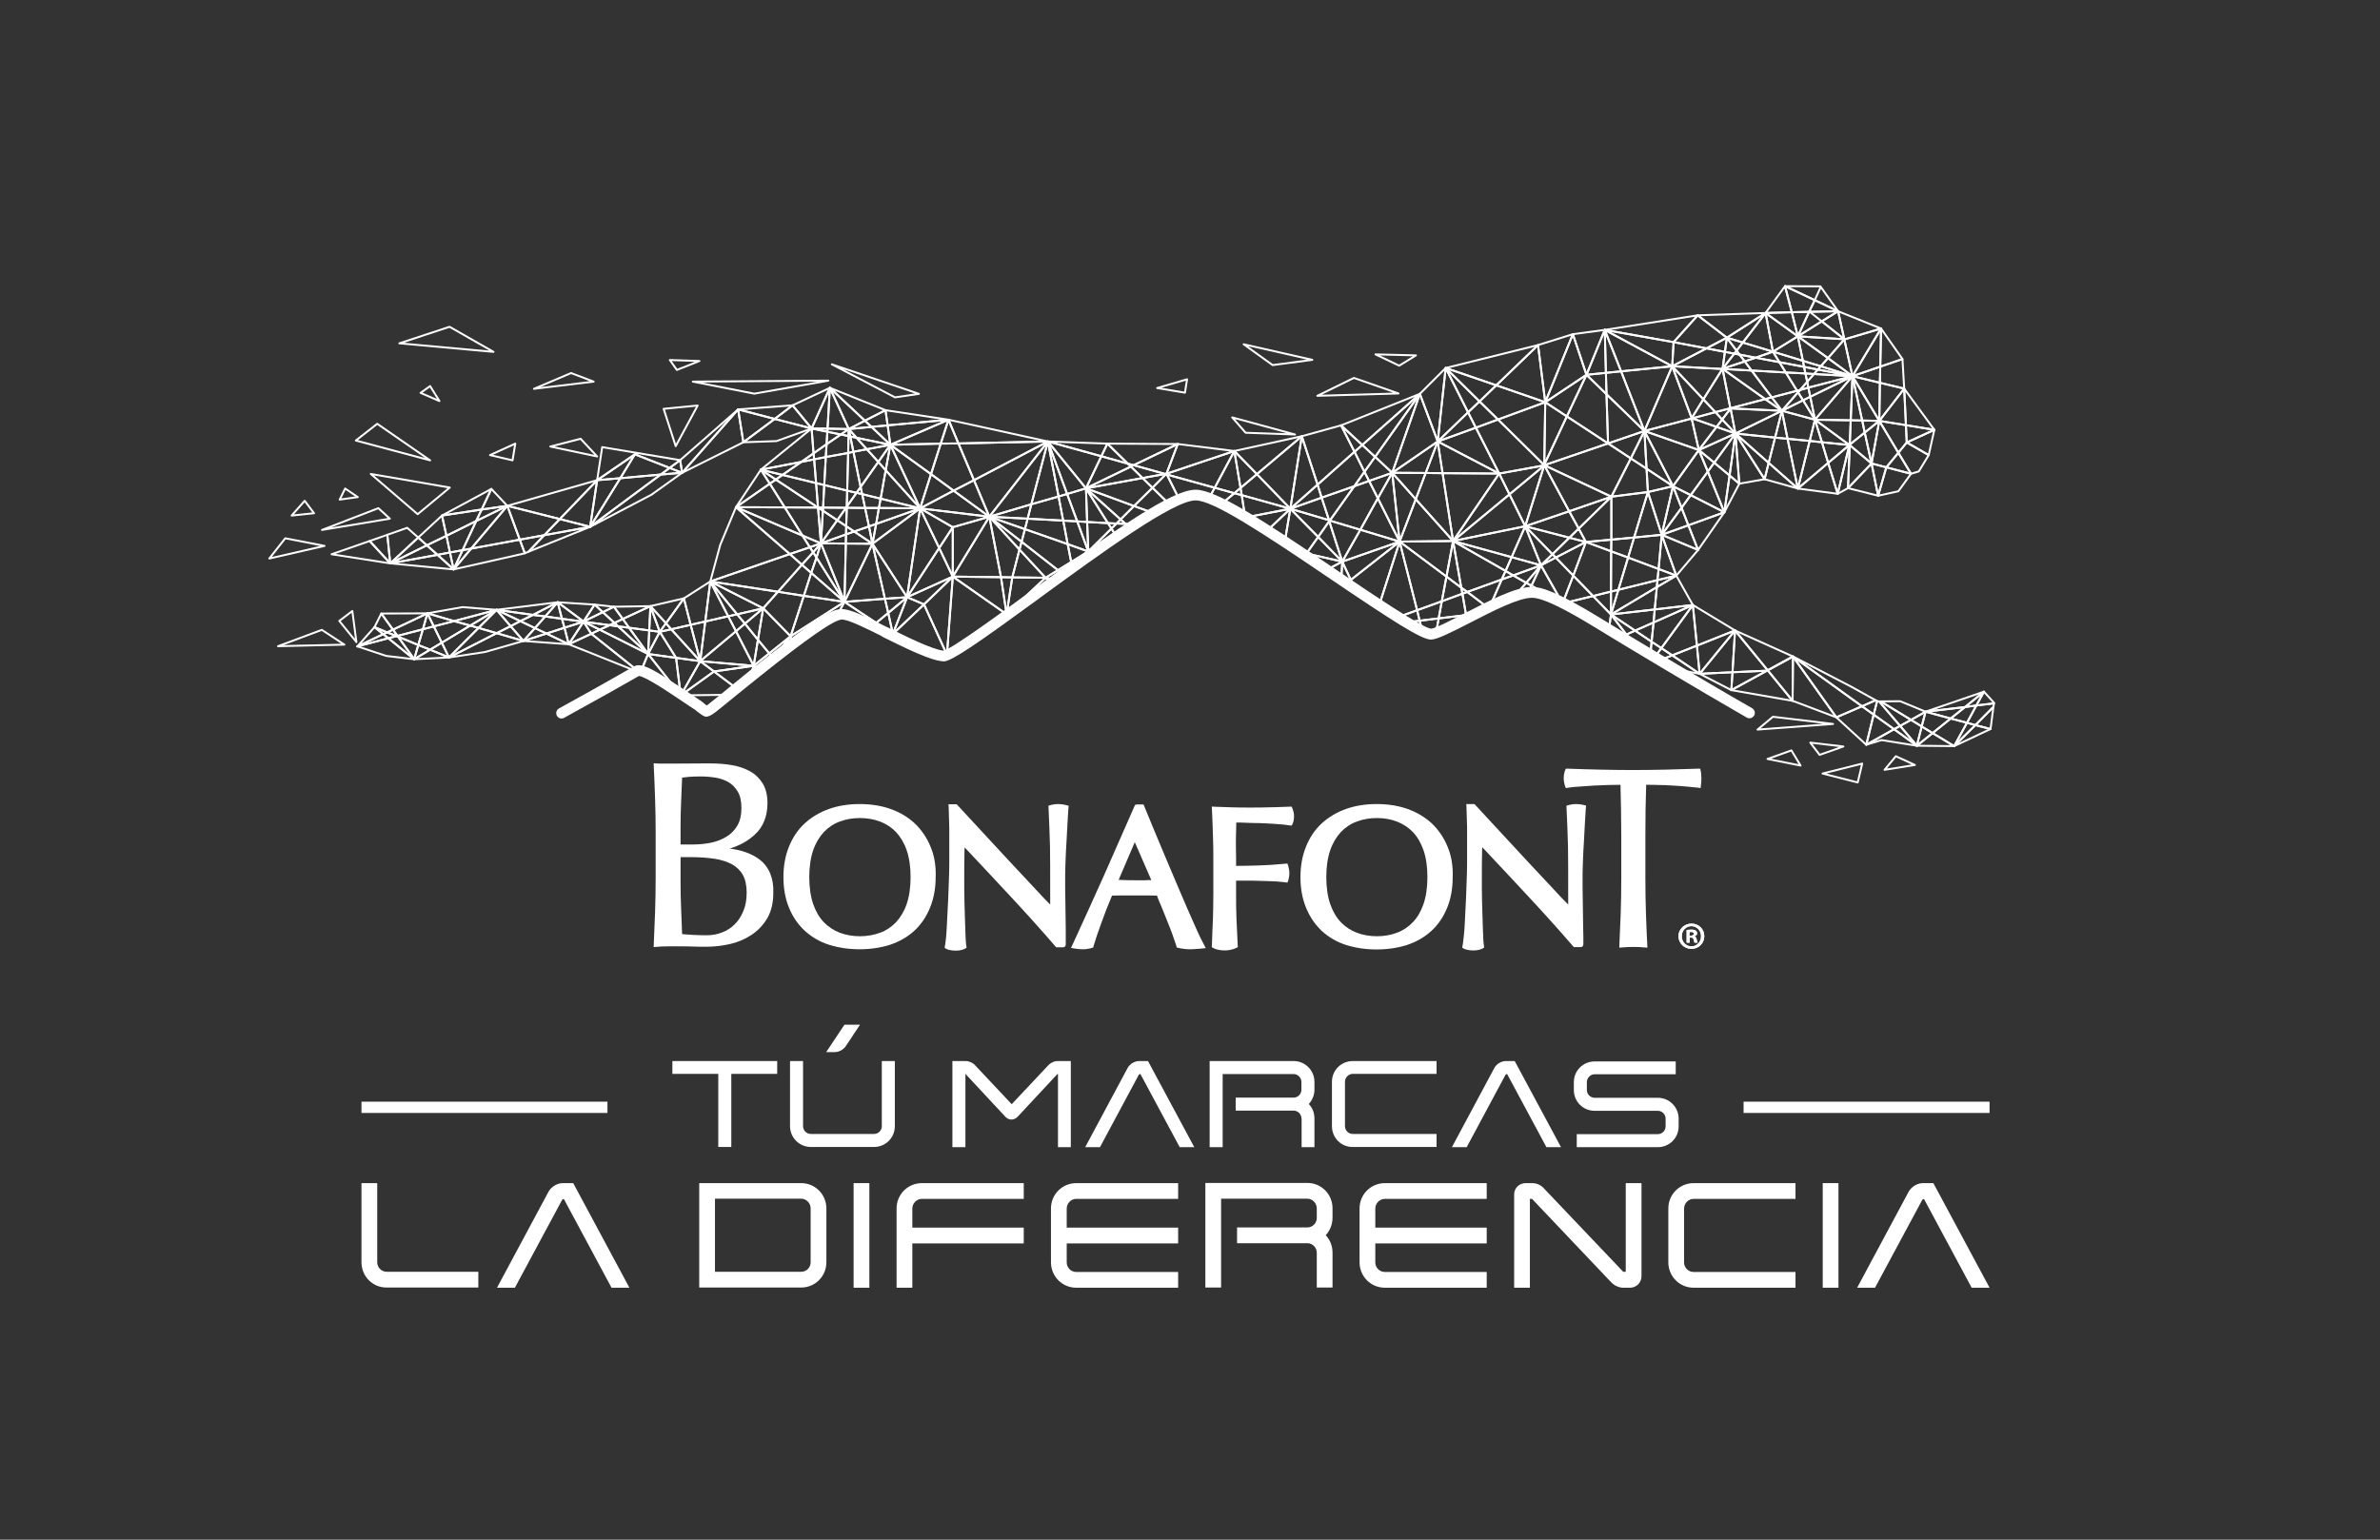 <?xml version="1.0" encoding="utf-8"?>
<!-- Generator: Adobe Illustrator 19.2.1, SVG Export Plug-In . SVG Version: 6.00 Build 0)  -->
<svg version="1.1" id="Capa_1" xmlns="http://www.w3.org/2000/svg" xmlns:xlink="http://www.w3.org/1999/xlink" x="0px" y="0px"
	 viewBox="0 0 1224 792" style="enable-background:new 0 0 1224 792;" xml:space="preserve">
<rect x="0" y="0" width="1224" height="792" fill="#333333" stroke="none"/>
<style type="text/css">
	.st0{clip-path:url(#SVGID_2_);}
	.st1{fill:none;stroke:#FFFFFF;stroke-linejoin:round;stroke-miterlimit:10;}
	.st2{clip-path:url(#XMLID_2_);}
	.st3{fill:#FFFFFF;}
</style>
<g>
	<defs>
		<rect id="SVGID_1_" x="126.9" y="60.3" width="955.2" height="646"/>
	</defs>
	<clipPath id="SVGID_2_">
		<use xlink:href="#SVGID_1_"  style="overflow:visible;"/>
	</clipPath>
	<g class="st0">
		<g>
			<g>
				<polygon class="st1" points="156.7,257.6 150,265.2 161.5,264 				"/>
				<polygon class="st1" points="177.5,251.3 174.7,257 184,255.7 				"/>
				<polygon class="st1" points="190.7,243.8 214.8,264.5 231.3,250.8 				"/>
				<polygon class="st1" points="194.6,261.4 200.5,266.8 165.6,272.6 				"/>
				<polygon class="st1" points="166.9,280.8 146.7,276.9 138.5,287.3 				"/>
				<polygon class="st1" points="165.5,324 143,332.4 177.1,331.6 				"/>
				<polygon class="st1" points="194,218 183,226.6 221.2,236.8 				"/>
				<polygon class="st1" points="205.4,176.6 231.2,168.1 253.8,181 				"/>
				<polygon class="st1" points="221.2,198.6 216.3,202.1 226,206.3 				"/>
				<polygon class="st1" points="274.6,200 293.7,191.9 305.3,196.3 				"/>
				<polygon class="st1" points="298.6,225.7 307.1,234.8 283,229.7 				"/>
				<polygon class="st1" points="265,228.2 252,234.1 263.6,236.8 				"/>
				<polygon class="st1" points="341.3,210.3 358.8,208.6 347.5,229.5 				"/>
				<polygon class="st1" points="348.1,190.3 344.5,185.2 359.7,185.7 				"/>
				<polygon class="st1" points="356.3,196.3 387.9,202.5 426,195.8 				"/>
				<polygon class="st1" points="427.8,187.4 460.3,204.4 472.6,202.6 				"/>
				<polygon class="st1" points="595.1,199.6 610.5,195.1 609.4,202 				"/>
				<polygon class="st1" points="639.6,177.1 654.5,187.8 674.9,185.1 				"/>
				<polygon class="st1" points="707.4,182.3 719.6,188.1 728.2,182.8 				"/>
				<polygon class="st1" points="633.7,214.7 640.6,222.6 666,223.5 				"/>
				<polygon class="st1" points="677.5,203.6 719.2,202.4 696.3,194.4 				"/>
				<polygon class="st1" points="937.3,397.9 957.7,392.8 955.4,402.5 				"/>
				<polygon class="st1" points="921.3,386 909,390.4 926,393.8 				"/>
				<polygon class="st1" points="984.8,393.5 975,389 969.2,396 				"/>
				<polygon class="st1" points="935.8,388.3 948,384 931,382 				"/>
				<polygon class="st1" points="942.7,372.4 911.8,368.7 903.9,375.3 				"/>
			</g>
			<g>
				<defs>
					<path id="XMLID_134_" d="M1032.6,436.1l-144.8-79.7l-99.9-54.7l-52.1,25c0,0-112.7-75-120.3-72.1
						c-18.9,0.3-128.5,82.3-128.5,82.3l-54.1-23.7l-69.2,52.4L331,342.8l-197.6,95.8l-3.6-334.3h902.8V436.1z"/>
				</defs>
				<clipPath id="XMLID_2_">
					<use xlink:href="#XMLID_134_"  style="overflow:visible;"/>
				</clipPath>
				<g class="st2">
					<g>
						<polygon class="st1" points="687,348.5 687,348.5 687,348.5 						"/>
						<polygon class="st1" points="687,348.5 687,348.5 687,348.5 						"/>
						<polygon class="st1" points="948.5,174.5 948.5,174.5 936.9,165.3 924.6,173 924.6,173 						"/>
						<polygon class="st1" points="932.9,192.4 952.7,193.5 934.9,190.1 						"/>
						<polygon class="st1" points="929.4,196.4 930,199.4 952.7,193.5 932.9,192.4 						"/>
						<polygon class="st1" points="936.4,188.4 952.7,193.5 940.1,184.2 						"/>
						<polygon class="st1" points="931,204.1 952.7,193.5 930,199.4 						"/>
						<polygon class="st1" points="952.7,193.5 948.5,174.6 940.1,184.2 						"/>
						<polygon class="st1" points="948.5,174.6 948.5,174.6 948.5,174.5 						"/>
						<polygon class="st1" points="948.5,174.6 948.5,174.5 948.5,174.5 						"/>
						<polygon class="st1" points="924.6,173 940.1,184.2 948.5,174.6 948.5,174.5 						"/>
						<polygon class="st1" points="934.9,190.1 952.7,193.5 936.4,188.4 						"/>
						<polygon class="st1" points="951.1,228.9 951.3,229 951.3,228.7 						"/>
						<polygon class="st1" points="933.4,215.9 952.7,193.5 931,204.1 						"/>
						<polygon class="st1" points="962.5,238.4 966.5,216.5 959,222.5 						"/>
						<polygon class="st1" points="805.8,214.2 794.7,206.9 794.2,239 						"/>
						<polygon class="st1" points="959,222.5 957.7,216.3 951.8,216.2 951.3,228.7 						"/>
						<polygon class="st1" points="951.3,228.7 951.3,229 962.5,238.4 959,222.5 						"/>
						<polygon class="st1" points="951.8,216.2 952.7,193.5 933.4,215.9 						"/>
						<polygon class="st1" points="957.7,216.3 952.7,193.5 951.8,216.2 						"/>
						<polygon class="st1" points="959,222.5 966.5,216.5 957.7,216.3 						"/>
						<polygon class="st1" points="966.5,216.5 952.7,193.5 957.7,216.3 						"/>
						<polygon class="st1" points="894.6,182.4 902.9,184 911.8,180.9 911.8,180.9 896.3,176.2 893.1,180.4 						"/>
						<polygon class="st1" points="876,205.4 860,188.4 870,215.1 						"/>
						<polygon class="st1" points="860,188.4 833.7,191 845.7,221.7 						"/>
						<polygon class="st1" points="870,215.3 870,215.1 860,188.4 845.7,221.7 						"/>
						<polygon class="st1" points="885.9,189.7 887.1,181 877.6,179.2 860,188.4 885.8,189.8 						"/>
						<polygon class="st1" points="885.8,189.8 860,188.4 876,205.4 						"/>
						<polygon class="st1" points="827,228.1 827,228.1 826.2,202.8 815.9,192.8 805.8,214.2 						"/>
						<polygon class="st1" points="888.1,173.7 877.6,179.2 887.1,181 						"/>
						<polygon class="st1" points="815.9,192.8 794.7,206.9 805.8,214.2 						"/>
						<polygon class="st1" points="845.7,221.7 833.7,191 825.9,191.8 826.2,202.8 						"/>
						<polygon class="st1" points="924.6,173 924.6,173 924.6,173 924.6,173 						"/>
						<polygon class="st1" points="825.9,191.8 815.9,192.8 826.2,202.8 						"/>
						<polygon class="st1" points="924.6,173 924.6,173 924.6,173 924.6,173 						"/>
						<polygon class="st1" points="924.6,173 924.6,173 924.6,173 						"/>
						<polygon class="st1" points="924.6,173 924.6,173 911.8,180.9 927.2,185.6 						"/>
						<polygon class="st1" points="924.6,173 924.6,173 924.6,173 						"/>
						<polygon class="st1" points="937,227.5 951.1,228.9 933.4,215.9 						"/>
						<polygon class="st1" points="896.3,176.2 888.1,173.7 893.1,180.4 						"/>
						<polygon class="st1" points="891.9,181.9 893.1,180.4 888.1,173.7 887.1,181 						"/>
						<polygon class="st1" points="915.1,186.3 927.8,188.7 927.2,185.6 911.8,180.9 911.8,180.9 						"/>
						<polygon class="st1" points="911.8,180.9 911.8,180.9 911.8,180.9 						"/>
						<polygon class="st1" points="951.8,216.2 933.4,215.9 951.1,228.9 951.3,228.7 						"/>
						<polygon class="st1" points="774.3,293.7 777.4,286.6 747.3,278.3 						"/>
						<polygon class="st1" points="777.4,286.6 784.4,270.7 747.3,278.3 						"/>
						<polygon class="st1" points="747.3,278.3 784.4,270.7 776.3,254.3 						"/>
						<polygon class="st1" points="752.1,305.4 754.6,304.5 751.5,302.3 						"/>
						<polygon class="st1" points="751.5,302.3 754.6,304.5 772.3,298.1 774.3,293.7 747.3,278.3 						"/>
						<polygon class="st1" points="794,239.6 793.9,239.8 794,239.6 776.3,254.3 784.4,270.7 794.2,239.3 						"/>
						<polygon class="st1" points="743.9,296.6 741.5,309.3 752.1,305.4 751.5,302.3 						"/>
						<polygon class="st1" points="807,263 784.4,270.7 807.1,276.6 811.9,271.9 						"/>
						<polygon class="st1" points="807.1,276.6 815.6,278.8 811.9,271.9 						"/>
						<polygon class="st1" points="794.2,239.3 784.4,270.7 807,263 						"/>
						<polygon class="st1" points="751.5,302.3 747.3,278.3 743.9,296.6 						"/>
						<polygon class="st1" points="776.3,254.3 771,243.6 747.3,278.3 						"/>
						<polygon class="st1" points="771,243.6 741.9,243.4 747.3,278.3 						"/>
						<polygon class="st1" points="794,239.6 794.1,239.4 771,243.6 776.3,254.3 						"/>
						<polygon class="st1" points="794.1,239.2 770.4,215.8 759,220 771,243.6 794.1,239.4 						"/>
						<polygon class="st1" points="747.3,278.3 719.8,278.6 743.9,296.6 						"/>
						<polygon class="st1" points="828.7,255.5 811.9,271.9 815.6,278.8 828.7,277.6 						"/>
						<polygon class="st1" points="741.9,243.4 733.2,243.3 728.1,256.8 747.3,278.3 						"/>
						<polygon class="st1" points="719.8,278.6 728.8,313.9 741.5,309.3 743.9,296.6 						"/>
						<polygon class="st1" points="728.1,256.8 719.8,278.6 747.3,278.3 						"/>
						<polygon class="st1" points="881.6,238 892.5,223 873.7,231.5 						"/>
						<polygon class="st1" points="882.8,219.6 892.5,223 885.7,215.8 						"/>
						<polygon class="st1" points="873.7,231.5 892.5,223 882.8,219.6 						"/>
						<polygon class="st1" points="885.7,215.8 892.5,223 890,210.1 						"/>
						<polygon class="st1" points="930.7,226.8 937,227.5 933.4,215.9 						"/>
						<polygon class="st1" points="916.4,211.3 890,210.1 890,210.1 892.5,223 916.4,211.3 						"/>
						<polygon class="st1" points="916.4,211.3 916.4,211.3 919.3,225.7 930.7,226.8 933.4,215.9 						"/>
						<polygon class="st1" points="916.4,211.3 912.9,225.1 919.3,225.7 916.4,211.3 						"/>
						<polygon class="st1" points="878.3,242.6 881.6,238 873.7,231.5 						"/>
						<polygon class="st1" points="892.5,223 912.9,225.1 916.4,211.3 						"/>
						<polygon class="st1" points="840.4,276.5 854.6,275.1 847.5,253.1 						"/>
						<polygon class="st1" points="832.3,303.4 852.4,298.4 853,292.7 837.3,286.8 						"/>
						<polygon class="st1" points="837.3,286.8 853,292.7 854.6,275.1 840.4,276.5 						"/>
						<polygon class="st1" points="828.6,283.6 828.5,304.3 832.3,303.4 837.3,286.8 						"/>
						<polygon class="st1" points="840.4,276.5 828.7,277.6 828.6,283.6 837.3,286.8 						"/>
						<polygon class="st1" points="854.6,275.1 864.8,261.2 860.4,250.1 						"/>
						<polygon class="st1" points="860.4,250.1 869.5,254.7 878.3,242.6 873.7,231.5 						"/>
						<polygon class="st1" points="864.8,261.2 869.5,254.7 860.4,250.1 						"/>
						<polygon class="st1" points="847.5,253.1 854.6,275.1 860.4,250.1 						"/>
						<polygon class="st1" points="815.6,278.8 828.6,283.6 828.7,277.6 						"/>
						<polygon class="st1" points="642.4,278 645.6,278.7 663.6,261.7 640.4,266.2 						"/>
						<polygon class="st1" points="696.5,250.1 679.7,256 683.5,267.6 683.9,267.8 						"/>
						<polygon class="st1" points="683.5,267.6 683.6,268.1 683.9,267.8 						"/>
						<polygon class="st1" points="699.6,272.5 683.9,267.8 683.6,268.1 690.3,288.9 						"/>
						<polygon class="st1" points="701.7,242.7 696.5,250.1 704.1,247.4 						"/>
						<polygon class="st1" points="699.6,272.5 708.6,256.3 704.1,247.4 696.5,250.1 683.9,267.8 						"/>
						<polygon class="st1" points="660.2,282 655.9,307.1 671.9,284.7 						"/>
						<polygon class="st1" points="683.6,268.1 677.9,276.2 690.3,288.9 						"/>
						<polygon class="st1" points="655.9,307.1 675.8,313.1 689.6,302.3 690.3,288.9 						"/>
						<polygon class="st1" points="671.9,284.7 655.9,307.1 690.3,288.9 						"/>
						<polygon class="st1" points="677.9,276.2 671.9,284.7 690.3,288.9 						"/>
						<polygon class="st1" points="618.1,304.7 636.4,320 641.6,316.6 634.9,305.8 						"/>
						<polygon class="st1" points="600.7,298.5 598.1,304.1 604.7,307.6 618.1,304.7 						"/>
						<polygon class="st1" points="604.7,307.6 615.5,313.3 618.1,304.7 						"/>
						<polygon class="st1" points="595.5,309.5 595.5,309.5 604.7,307.6 598.1,304.1 						"/>
						<polygon class="st1" points="615.5,313.3 632.7,322.5 636.4,320 618.1,304.7 						"/>
						<polygon class="st1" points="645.6,278.7 642.9,281.3 645.7,298.5 655.9,307.1 660.2,282 						"/>
						<polygon class="st1" points="689.6,302.3 694.7,298.3 690.3,288.9 						"/>
						<polygon class="st1" points="648,312.3 655.9,307.1 647.1,306.5 						"/>
						<polygon class="st1" points="647.1,306.5 655.9,307.1 645.7,298.5 						"/>
						<polygon class="st1" points="634.9,305.8 641.6,316.6 648,312.3 647.1,306.5 						"/>
						<polygon class="st1" points="690.3,288.9 719.8,278.6 699.6,272.5 						"/>
						<polygon class="st1" points="640.4,266.2 663.6,261.7 638.6,254.7 						"/>
						<polygon class="st1" points="794.2,239.3 794.1,239.2 794.1,239.4 						"/>
						<polygon class="st1" points="694.7,298.3 719.8,278.6 690.3,288.9 						"/>
						<polygon class="st1" points="671.9,284.7 677.9,276.2 663.6,261.7 660.2,282 						"/>
						<polygon class="st1" points="663.6,261.7 646.4,243.9 638,251 638.6,254.7 						"/>
						<polygon class="st1" points="638,251 634.8,253.7 638.6,254.7 						"/>
						<polygon class="st1" points="634.8,253.7 624.7,250.9 613.7,271.4 						"/>
						<polygon class="st1" points="624.7,250.9 600.1,244.1 613.7,271.4 						"/>
						<polygon class="st1" points="640.4,266.2 638.6,254.7 634.8,253.7 613.7,271.4 						"/>
						<polygon class="st1" points="683.6,268.1 683.5,267.6 663.6,261.7 677.9,276.2 						"/>
						<polygon class="st1" points="660.2,282 663.6,261.7 645.6,278.7 						"/>
						<polygon class="st1" points="708.6,256.3 716,243.2 704.1,247.4 						"/>
						<polygon class="st1" points="719.8,278.6 716,243.2 708.6,256.3 						"/>
						<polygon class="st1" points="699.6,272.5 719.8,278.6 708.6,256.3 						"/>
						<polygon class="st1" points="588.9,299.2 595.5,309.5 598.1,304.1 						"/>
						<polygon class="st1" points="696.5,250.1 701.7,242.7 696.6,232.4 677.6,249.3 679.7,256 						"/>
						<polygon class="st1" points="704.1,247.4 716,243.2 707.2,235 701.7,242.7 						"/>
						<polygon class="st1" points="679.7,256 663.6,261.7 683.5,267.6 						"/>
						<polygon class="st1" points="677.6,249.3 663.6,261.7 679.7,256 						"/>
						<polygon class="st1" points="707.2,235 700.6,228.9 696.6,232.4 701.7,242.7 						"/>
						<polygon class="st1" points="645.7,298.5 642.9,281.3 634.6,289.1 						"/>
						<polygon class="st1" points="553.1,300.2 553.1,300.2 550.9,289.1 544.1,293.3 						"/>
						<polygon class="st1" points="527.1,272.2 525.4,278.7 544.1,293.3 550.9,289.1 549.1,279.9 						"/>
						<polygon class="st1" points="524.3,282.7 537.7,297.2 544.1,293.3 525.4,278.7 						"/>
						<polygon class="st1" points="688.8,317.1 689.6,302.3 675.8,313.1 						"/>
						<polygon class="st1" points="579.3,306.1 595.5,309.5 559.7,283.7 						"/>
						<polygon class="st1" points="558,301.5 579.3,306.1 559.7,283.7 						"/>
						<polygon class="st1" points="640.4,266.2 613.7,271.4 642.4,278 						"/>
						<polygon class="st1" points="252.7,251.5 227.3,265.2 247.7,262.1 						"/>
						<polygon class="st1" points="550.9,289.1 559.7,283.7 549.1,279.9 						"/>
						<polygon class="st1" points="592.7,250.9 583.2,260.3 613.7,271.4 						"/>
						<polygon class="st1" points="739.4,227.1 716,243.2 733.2,243.3 						"/>
						<polygon class="st1" points="559.7,283.7 595.5,309.5 595.5,309.5 588.9,299.2 						"/>
						<polygon class="st1" points="755,212.1 739.4,227.1 759,220 						"/>
						<polygon class="st1" points="728.1,256.8 716,243.2 719.8,278.6 						"/>
						<polygon class="st1" points="794.7,206.9 769.5,198.2 760.9,206.5 770.4,215.8 						"/>
						<polygon class="st1" points="759,220 739.4,227.1 771,243.6 						"/>
						<polygon class="st1" points="733.2,243.3 716,243.2 728.1,256.8 						"/>
						<polygon class="st1" points="618.1,304.7 634.9,305.8 628.3,295.1 						"/>
						<polygon class="st1" points="741.9,243.4 739.4,227.1 733.2,243.3 						"/>
						<polygon class="st1" points="771,243.6 739.4,227.1 741.9,243.4 						"/>
						<polygon class="st1" points="770.4,215.8 760.9,206.5 755,212.1 759,220 						"/>
						<polygon class="st1" points="576.3,267.2 574.2,269.3 578.9,269.5 						"/>
						<polygon class="st1" points="576.6,279.8 587.6,277.3 578.9,269.5 574.2,269.3 571.6,271.9 						"/>
						<polygon class="st1" points="587.6,277.3 613.7,271.4 578.9,269.5 						"/>
						<polygon class="st1" points="613.7,271.4 583.2,260.3 576.3,267.2 578.9,269.5 						"/>
						<polygon class="st1" points="574.2,269.3 569.8,269.1 571.6,271.9 						"/>
						<polygon class="st1" points="584.8,292.7 559.7,283.7 588.9,299.2 						"/>
						<polygon class="st1" points="576.6,279.8 559.7,283.7 584.8,292.7 						"/>
						<polygon class="st1" points="571.6,271.9 559.7,283.7 576.6,279.8 						"/>
						<polygon class="st1" points="569.8,269.1 559.1,268.5 559.7,283.7 571.6,271.9 						"/>
						<polygon class="st1" points="642.9,281.3 642.4,278 613.7,271.4 634.6,289.1 						"/>
						<polygon class="st1" points="628.3,295.1 613.7,271.4 618.1,304.7 						"/>
						<polygon class="st1" points="634.6,289.1 613.7,271.4 628.3,295.1 						"/>
						<polygon class="st1" points="628.3,295.1 634.9,305.8 647.1,306.5 645.7,298.5 634.6,289.1 						"/>
						<polygon class="st1" points="794.1,239.2 794.2,239 794.7,206.9 770.4,215.8 						"/>
						<polygon class="st1" points="588.9,299.2 598.1,304.1 600.7,298.5 584.8,292.7 						"/>
						<polygon class="st1" points="618.1,304.7 613.7,271.4 603.9,292 						"/>
						<polygon class="st1" points="600.7,298.5 618.1,304.7 603.9,292 						"/>
						<polygon class="st1" points="603.9,292 613.7,271.4 587.6,277.3 						"/>
						<polygon class="st1" points="587.6,277.3 576.6,279.8 584.8,292.7 600.7,298.5 603.9,292 						"/>
						<polygon class="st1" points="645.6,278.7 642.4,278 642.9,281.3 						"/>
						<polygon class="st1" points="300.1,319.8 300.1,319.8 300.1,319.8 						"/>
						<polygon class="st1" points="300.1,319.8 300.1,319.8 304.1,326 308.4,323.9 300.1,319.8 						"/>
						<polygon class="st1" points="300.1,319.8 308.4,323.9 313.5,321.6 						"/>
						<polygon class="st1" points="300.1,319.8 313.5,321.6 316,320.4 310,314.9 300.1,319.7 300.1,319.8 						"/>
						<polygon class="st1" points="770.7,316.6 772.8,314.1 768.1,314.7 						"/>
						<polygon class="st1" points="300.1,319.8 300.1,319.7 300.1,319.8 300.1,319.8 						"/>
						<polygon class="st1" points="592.7,250.9 613.7,271.4 600.1,244.1 599.6,243.9 						"/>
						<polygon class="st1" points="323.5,322.9 333.3,336.4 333.9,324.3 						"/>
						<polygon class="st1" points="313.5,321.6 308.4,323.9 333.3,336.4 317.9,322.2 						"/>
						<polygon class="st1" points="317.9,322.2 333.3,336.4 323.5,322.9 						"/>
						<polygon class="st1" points="367.2,345.4 387.6,342.5 360.1,340.1 						"/>
						<polygon class="st1" points="274.1,316.3 267.6,319.5 275.1,323.1 280.4,317.1 						"/>
						<polygon class="st1" points="475.2,310.9 490,296.6 466.5,307.2 						"/>
						<polygon class="st1" points="280.4,317.1 275.1,323.1 281,325.9 290.3,322.9 289,318.3 						"/>
						<polygon class="st1" points="300.1,319.8 300.1,319.8 300.1,319.8 						"/>
						<polygon class="st1" points="323.5,322.9 320.3,318.4 316,320.4 317.9,322.2 						"/>
						<polygon class="st1" points="317.9,322.2 316,320.4 313.5,321.6 						"/>
						<polygon class="st1" points="290.3,322.9 300.1,319.8 289,318.3 						"/>
						<polygon class="st1" points="300.1,319.8 300.1,319.8 300.1,319.7 						"/>
						<polygon class="st1" points="300.1,319.7 300.1,319.7 300.1,319.8 						"/>
						<polygon class="st1" points="445.8,231.1 440.5,225.2 437.3,224.5 438.9,232.4 						"/>
						<polygon class="st1" points="442.6,250.5 451.7,237.6 445.8,231.1 438.9,232.4 						"/>
						<polygon class="st1" points="423.3,261.1 423.2,262.7 430.6,267.6 435.1,261.2 						"/>
						<polygon class="st1" points="333.9,324.3 333.3,336.4 339.3,325 						"/>
						<polygon class="st1" points="435.5,260.6 435.7,252.4 423.9,249.5 423.3,261.1 435.1,261.2 						"/>
						<polygon class="st1" points="440.5,253.5 435.7,252.4 435.5,260.6 						"/>
						<polygon class="st1" points="440.5,253.5 442.6,250.5 438.9,232.4 436.2,233 435.7,252.4 						"/>
						<polygon class="st1" points="423.2,262.7 422.2,279.5 430.6,267.6 						"/>
						<polygon class="st1" points="448.7,279.7 473.2,261.5 450.6,269.5 						"/>
						<polygon class="st1" points="435.7,252.4 436.2,233 424.7,235.1 423.9,249.5 						"/>
						<polygon class="st1" points="437.3,224.5 436.4,224.3 436.2,233 438.9,232.4 						"/>
						<polygon class="st1" points="342.5,320.6 339.3,325 345.2,323.7 						"/>
						<polygon class="st1" points="389.8,329.1 387.6,342.5 395.6,336.1 						"/>
						<polygon class="st1" points="397.7,338.7 406.6,327.3 395.6,336.1 						"/>
						<polygon class="st1" points="333.3,336.4 347.7,338.4 339.3,325 						"/>
						<polygon class="st1" points="483.8,228.2 457.9,228.8 478.8,243.9 						"/>
						<polygon class="st1" points="508.8,265.8 500.9,247 490.4,252.4 						"/>
						<polygon class="st1" points="490.4,252.4 500.9,247 492.9,228.1 483.8,228.2 478.8,243.9 						"/>
						<polygon class="st1" points="483,281.9 490,271.2 473.2,261.5 						"/>
						<polygon class="st1" points="444.8,216.4 436.5,220.7 448.2,219.6 						"/>
						<polygon class="st1" points="379.6,210.6 382.3,227.5 398.4,215.5 						"/>
						<polygon class="st1" points="219.5,280.5 225,285.4 231.4,284.2 229.6,275.6 						"/>
						<polygon class="st1" points="170.5,285.1 200.7,289.8 190.1,278.3 						"/>
						<polygon class="st1" points="836.4,326.4 840.9,324.4 828.5,316.1 						"/>
						<polygon class="st1" points="267.3,277.6 260.9,260.2 242.3,282.2 						"/>
						<polygon class="st1" points="215.1,276.5 200.7,289.8 219.5,280.5 						"/>
						<polygon class="st1" points="190.1,278.3 200.7,289.8 199.2,275.1 						"/>
						<polygon class="st1" points="219.5,280.5 200.7,289.8 225,285.4 						"/>
						<polygon class="st1" points="242.3,282.2 233.3,292.9 269.6,284.7 269.9,284.6 267.3,277.6 						"/>
						<polygon class="st1" points="225,285.4 233.3,292.9 231.4,284.2 						"/>
						<polygon class="st1" points="271.8,283.8 303.5,271 279.9,275.3 						"/>
						<polygon class="st1" points="200.7,289.8 233.3,292.9 225,285.4 						"/>
						<polygon class="st1" points="219.5,280.5 229.6,275.6 227.3,265.2 215.1,276.5 						"/>
						<polygon class="st1" points="260.9,260.2 252.7,251.5 247.7,262.1 						"/>
						<polygon class="st1" points="450.6,269.5 473.2,261.5 452,261.3 						"/>
						<polygon class="st1" points="407.6,208.5 379.6,210.6 398.4,215.5 						"/>
						<polygon class="st1" points="279.9,275.3 303.5,271 287.9,267 						"/>
						<polygon class="st1" points="382.3,227.5 399.3,226.9 417.4,220.4 398.4,215.5 						"/>
						<polygon class="st1" points="407.6,208.5 417.4,220.4 426.8,199.5 						"/>
						<polygon class="st1" points="892.3,324.3 870.6,311.2 872.7,332.1 						"/>
						<polygon class="st1" points="860,337.1 872.7,332.1 870.6,311.2 854.4,333.4 						"/>
						<polygon class="st1" points="398.4,215.5 417.4,220.4 407.6,208.5 						"/>
						<polygon class="st1" points="349.8,236.7 350.8,243.2 379.6,210.6 						"/>
						<polygon class="st1" points="350.8,243.2 382.3,227.5 379.6,210.6 						"/>
						<polygon class="st1" points="344.4,240.7 350.8,243.2 349.8,236.7 						"/>
						<polygon class="st1" points="326.5,233.7 307.1,247 319,246 						"/>
						<polygon class="st1" points="307.1,247 260.9,260.2 287.9,267 						"/>
						<polygon class="st1" points="319,246 339.8,244.1 344.4,240.7 326.5,233.7 						"/>
						<polygon class="st1" points="344.4,240.7 349.8,236.7 309.7,230 307.1,247 326.5,233.7 						"/>
						<polygon class="st1" points="339.8,244.1 350.8,243.2 344.4,240.7 						"/>
						<polygon class="st1" points="303.5,271 335,254.5 350.8,243.2 339.8,244.1 						"/>
						<polygon class="st1" points="307.1,247 303.5,271 319,246 						"/>
						<polygon class="st1" points="794,239.6 794.2,239.3 794.1,239.4 						"/>
						<polygon class="st1" points="319,246 303.5,271 339.8,244.1 						"/>
						<polygon class="st1" points="930,199.4 929.4,196.4 925.8,200.6 						"/>
						<polygon class="st1" points="924.7,201.8 927.3,205.9 931,204.1 930,199.4 925.8,200.6 						"/>
						<polygon class="st1" points="916.4,211.3 933.4,215.9 927.3,205.9 						"/>
						<polygon class="st1" points="933.4,215.9 931,204.1 927.3,205.9 						"/>
						<polygon class="st1" points="918.4,191.6 924.2,201 925.8,200.6 929.4,196.4 928.5,192.1 						"/>
						<polygon class="st1" points="900.8,190.6 918.4,191.6 915.1,186.3 902.9,184 897.3,185.9 						"/>
						<polygon class="st1" points="928.5,192.1 927.8,188.7 915.1,186.3 918.4,191.6 						"/>
						<polygon class="st1" points="924.7,201.8 916.4,211.3 916.4,211.3 927.3,205.9 						"/>
						<polygon class="st1" points="929.4,196.4 932.9,192.4 928.5,192.1 						"/>
						<polygon class="st1" points="932.9,192.4 934.9,190.1 927.8,188.7 928.5,192.1 						"/>
						<polygon class="st1" points="870.3,215.2 882.8,219.6 885.7,215.8 882.2,212 						"/>
						<polygon class="st1" points="882.2,212 885.7,215.8 890,210.1 889.9,210 						"/>
						<polygon class="st1" points="924.2,201 911.2,204.4 916.4,211.3 924.7,201.8 						"/>
						<polygon class="st1" points="894.6,182.4 891.9,181.9 885.9,189.7 897.3,185.9 						"/>
						<polygon class="st1" points="924.2,201 918.4,191.6 900.8,190.6 911.2,204.4 						"/>
						<polygon class="st1" points="925.8,200.6 924.2,201 924.7,201.8 						"/>
						<polygon class="st1" points="907.8,205.3 916.4,211.3 911.2,204.4 						"/>
						<polygon class="st1" points="889.9,210 890,210.1 890,210.1 916.4,211.3 907.8,205.3 						"/>
						<polygon class="st1" points="911.2,204.4 900.8,190.6 886,189.8 907.8,205.3 						"/>
						<polygon class="st1" points="452,261.3 473.2,261.5 452.9,256.5 						"/>
						<polygon class="st1" points="900.8,190.6 897.3,185.9 885.9,189.7 886,189.8 						"/>
						<polygon class="st1" points="916.4,211.3 916.4,211.3 916.4,211.3 						"/>
						<polygon class="st1" points="847.5,253.1 860.4,250.1 846.8,241.1 						"/>
						<polygon class="st1" points="811.9,271.9 828.7,255.5 807,263 						"/>
						<polygon class="st1" points="807,263 828.7,255.5 794.2,239.3 						"/>
						<polygon class="st1" points="846.8,241.1 845.7,221.7 838.7,235.8 						"/>
						<polygon class="st1" points="838.7,235.8 828.7,255.5 847.5,253.1 846.8,241.1 						"/>
						<polygon class="st1" points="794.2,239 794.1,239.2 794.2,239.3 						"/>
						<polygon class="st1" points="827,228.1 805.8,214.2 794.2,239 794.2,239.3 						"/>
						<polygon class="st1" points="828.7,255.5 838.7,235.8 827,228.1 794.2,239.3 						"/>
						<polygon class="st1" points="845.7,221.7 827,228.1 827,228.1 827,228.1 827,228.1 838.7,235.8 						"/>
						<polygon class="st1" points="860.4,250.1 845.7,221.7 846.8,241.1 						"/>
						<polygon class="st1" points="885.9,189.7 885.8,189.8 885.9,189.8 						"/>
						<polygon class="st1" points="889.9,210 885.9,189.8 885.8,189.8 876,205.4 882.2,212 						"/>
						<polygon class="st1" points="886,189.8 885.9,189.7 885.9,189.8 						"/>
						<polygon class="st1" points="882.2,212 876,205.4 870,215.1 870.3,215.2 						"/>
						<polygon class="st1" points="870,215.3 845.7,221.7 873.7,231.5 						"/>
						<polygon class="st1" points="870,215.1 870,215.3 870.3,215.2 						"/>
						<polygon class="st1" points="873.7,231.5 845.7,221.7 860.4,250.1 						"/>
						<polygon class="st1" points="828.7,277.6 840.4,276.5 847.5,253.1 828.7,255.5 						"/>
						<polygon class="st1" points="882.8,219.6 870.3,215.2 870,215.3 873.7,231.5 						"/>
						<polygon class="st1" points="886,189.8 885.9,189.8 889.9,210 907.8,205.3 						"/>
						<polygon class="st1" points="422.2,279.5 434.3,309.6 435,279.6 						"/>
						<polygon class="st1" points="435,279.6 434.3,309.6 448.7,279.7 						"/>
						<polygon class="st1" points="448.7,279.7 434.3,309.6 455.1,308 						"/>
						<polygon class="st1" points="412.7,275.5 416.5,281.5 422.2,279.5 						"/>
						<polygon class="st1" points="416.5,281.5 406.2,285 412.4,290.5 418.2,284.1 						"/>
						<polygon class="st1" points="422.2,279.5 416.5,281.5 418.2,284.1 						"/>
						<polygon class="st1" points="434.3,309.6 450.6,320.4 456.8,315.3 455.1,308 						"/>
						<polygon class="st1" points="473.2,261.5 466.5,307.2 483,281.9 						"/>
						<polygon class="st1" points="466.5,307.2 490,296.6 483,281.9 						"/>
						<polygon class="st1" points="448.7,279.7 466.5,307.2 473.2,261.5 						"/>
						<polygon class="st1" points="440.5,225.2 436.5,220.7 437.3,224.5 						"/>
						<polygon class="st1" points="473.2,261.5 457.9,228.8 455.5,241.9 						"/>
						<polygon class="st1" points="436.2,233 436.4,224.3 432.4,223.5 425.1,228.5 424.7,235.1 						"/>
						<polygon class="st1" points="452.9,256.5 473.2,261.5 455.5,241.9 						"/>
						<polygon class="st1" points="445.8,231.1 457.9,228.8 440.5,225.2 						"/>
						<polygon class="st1" points="451.7,237.6 457.9,228.8 445.8,231.1 						"/>
						<polygon class="st1" points="437.3,224.5 436.5,220.7 436.4,224.3 						"/>
						<polygon class="st1" points="457.9,228.8 448.2,219.6 436.5,220.7 440.5,225.2 						"/>
						<polygon class="st1" points="436.4,224.3 436.5,220.7 432.4,223.5 						"/>
						<polygon class="st1" points="483,281.9 490,296.6 490,271.2 						"/>
						<polygon class="st1" points="930.4,160.4 921.5,160.6 924.6,173 924.6,173 						"/>
						<polygon class="st1" points="826.2,202.8 827,228.1 845.7,221.7 						"/>
						<polygon class="st1" points="765.8,313 772.3,298.1 754.6,304.5 						"/>
						<polygon class="st1" points="887.1,181 885.9,189.7 891.9,181.9 						"/>
						<polygon class="st1" points="778.2,296 774.3,293.7 772.3,298.1 						"/>
						<polygon class="st1" points="490,271.2 490,296.6 508.8,265.8 						"/>
						<polygon class="st1" points="893.1,180.4 891.9,181.9 894.6,182.4 						"/>
						<polygon class="st1" points="940.1,184.2 924.6,173 924.6,173 927.2,185.6 936.4,188.4 						"/>
						<polygon class="st1" points="936.4,188.4 927.2,185.6 927.8,188.7 934.9,190.1 						"/>
						<polygon class="st1" points="798.4,285.1 807.1,276.6 784.4,270.7 						"/>
						<polygon class="st1" points="911.8,180.9 902.9,184 915.1,186.3 						"/>
						<polygon class="st1" points="916.4,211.3 916.4,211.3 916.4,211.3 						"/>
						<polygon class="st1" points="967,188.6 952.7,193.5 966.8,196.9 						"/>
						<polygon class="st1" points="860.7,176 860,188.4 877.6,179.2 						"/>
						<polygon class="st1" points="490,296.6 514.8,296.9 508.8,265.8 						"/>
						<polygon class="st1" points="980.6,227.6 980.2,218.7 966.5,216.5 976.3,232.9 						"/>
						<polygon class="st1" points="970.1,240.4 976.3,232.9 966.5,216.5 962.5,238.4 						"/>
						<polygon class="st1" points="940.2,238.1 951.1,228.9 937,227.5 						"/>
						<polygon class="st1" points="966.8,196.9 952.7,193.5 966.5,216.5 						"/>
						<polygon class="st1" points="909.6,238.1 912.9,225.1 892.5,223 						"/>
						<polygon class="st1" points="902.9,184 894.6,182.4 897.3,185.9 						"/>
						<polygon class="st1" points="213,339.1 230.9,338.2 221.2,334.2 						"/>
						<polygon class="st1" points="204.7,327.5 213,339.1 215.1,331.8 						"/>
						<polygon class="st1" points="197.1,326.2 183.8,332.5 199.7,328.3 						"/>
						<polygon class="st1" points="183.8,332.5 198.6,337.4 213,339.1 199.7,328.3 						"/>
						<polygon class="st1" points="204,327.2 199.7,328.3 213,339.1 204.7,327.5 						"/>
						<polygon class="st1" points="215.1,331.8 213,339.1 221.2,334.2 						"/>
						<polygon class="st1" points="230.9,338.2 249.4,335.4 269.2,329.7 255.4,325.7 						"/>
						<polygon class="st1" points="221.2,334.2 230.9,338.2 227.2,330.6 						"/>
						<polygon class="st1" points="246.1,323 230.9,338.2 255.4,325.7 						"/>
						<polygon class="st1" points="241.8,321.8 227.2,330.6 230.9,338.2 246.1,323 						"/>
						<polygon class="st1" points="255.4,325.7 269.2,329.7 262.6,322.1 						"/>
						<polygon class="st1" points="223.1,322.2 219.8,315.5 217.5,323.7 						"/>
						<polygon class="st1" points="255.4,313.7 237.9,312.3 219.8,315.5 233.5,319.5 						"/>
						<polygon class="st1" points="233.5,319.5 219.8,315.5 223.1,322.2 						"/>
						<polygon class="st1" points="241.8,321.8 255.4,313.7 233.5,319.5 						"/>
						<polygon class="st1" points="199.1,325.3 192.6,322.6 197.1,326.2 						"/>
						<polygon class="st1" points="202.1,323.9 196.1,315.6 192.6,322.6 199.1,325.3 						"/>
						<polygon class="st1" points="192.6,322.6 183.8,332.5 197.1,326.2 						"/>
						<polygon class="st1" points="204.4,327.1 217.5,323.7 219.8,315.5 202.1,323.9 						"/>
						<polygon class="st1" points="219.8,315.5 196.1,315.6 202.1,323.9 						"/>
						<polygon class="st1" points="600.1,244.1 599.9,243.7 599.6,243.9 						"/>
						<polygon class="st1" points="450.6,320.4 459.2,326.1 456.8,315.3 						"/>
						<polygon class="st1" points="383,357.3 410.3,354 392.7,345.1 						"/>
						<polygon class="st1" points="360.1,340.1 350.1,357.7 367.2,345.4 						"/>
						<polygon class="st1" points="350.1,357.7 383,357.3 367.2,345.4 						"/>
						<polygon class="st1" points="367.2,345.4 383,357.3 387.6,342.5 						"/>
						<polygon class="st1" points="434.3,309.6 410.3,354 450.6,320.4 						"/>
						<polygon class="st1" points="223.1,322.2 227.2,330.6 241.8,321.8 233.5,319.5 						"/>
						<polygon class="st1" points="397.7,338.7 410.3,354 406.6,327.3 						"/>
						<polygon class="st1" points="406.6,327.3 410.3,354 434.3,309.6 						"/>
						<polygon class="st1" points="292.5,331.4 329.3,346.1 304.1,326 						"/>
						<polygon class="st1" points="269.2,329.7 292.5,331.4 281,325.9 						"/>
						<polygon class="st1" points="281,325.9 292.5,331.4 290.3,322.9 						"/>
						<polygon class="st1" points="275.1,323.1 269.2,329.7 281,325.9 						"/>
						<polygon class="st1" points="300.1,319.8 300.1,319.8 290.3,322.9 292.5,331.4 300.1,319.8 						"/>
						<polygon class="st1" points="329.3,346.1 350.1,357.7 333.3,336.4 						"/>
						<polygon class="st1" points="300.1,319.8 292.5,331.4 304.1,326 						"/>
						<polygon class="st1" points="333.3,336.4 350.1,357.7 347.7,338.4 						"/>
						<polygon class="st1" points="308.4,323.9 304.1,326 329.3,346.1 333.3,336.4 						"/>
						<polygon class="st1" points="267.6,319.5 262.6,322.1 269.2,329.7 275.1,323.1 						"/>
						<polygon class="st1" points="387.6,342.5 383,357.3 392.7,345.1 						"/>
						<polygon class="st1" points="378.5,260.9 370.4,280.3 365.3,299.1 406.2,285 						"/>
						<polygon class="st1" points="416.5,281.5 412.7,275.5 378.5,260.9 406.2,285 						"/>
						<polygon class="st1" points="391.3,241.6 378.5,260.9 395.9,248.8 						"/>
						<polygon class="st1" points="399,246.7 391.3,241.6 395.9,248.8 						"/>
						<polygon class="st1" points="412.4,290.5 406.2,285 365.3,299.1 400.1,304.4 						"/>
						<polygon class="st1" points="400.1,304.4 365.3,299.1 392.5,312.9 						"/>
						<polygon class="st1" points="374.5,317 365.3,299.1 362.7,319.7 						"/>
						<polygon class="st1" points="362.7,319.7 365.3,299.1 351.7,307.8 355.2,321.4 						"/>
						<polygon class="st1" points="379.1,316 365.3,299.1 374.5,317 						"/>
						<polygon class="st1" points="418.4,233.2 417.4,220.4 391.3,241.6 412.1,237.6 						"/>
						<polygon class="st1" points="455.4,211 426.8,199.5 444.8,216.4 						"/>
						<polygon class="st1" points="426.8,199.5 417.4,220.4 425.6,220.5 						"/>
						<polygon class="st1" points="487.8,215.9 455.4,211 456.5,218.8 						"/>
						<polygon class="st1" points="457.9,228.8 487.8,215.9 456.5,218.8 						"/>
						<polygon class="st1" points="425.1,228.5 425.5,222.1 417.4,220.4 418.4,233.2 						"/>
						<polygon class="st1" points="412.1,237.6 391.3,241.6 402.4,244.3 						"/>
						<polygon class="st1" points="345.2,323.7 355.2,321.4 351.7,307.8 342.5,320.6 						"/>
						<polygon class="st1" points="402.4,244.3 391.3,241.6 399,246.7 						"/>
						<polygon class="st1" points="425.6,220.5 417.4,220.4 425.5,222.1 						"/>
						<polygon class="st1" points="267.6,319.5 255.4,313.7 262.6,322.1 						"/>
						<polygon class="st1" points="255.4,325.7 262.6,322.1 255.4,313.7 246.1,323 						"/>
						<polygon class="st1" points="217.5,323.7 215.1,331.8 221.2,334.2 227.2,330.6 223.1,322.2 						"/>
						<polygon class="st1" points="274.1,316.3 255.4,313.7 267.6,319.5 						"/>
						<polygon class="st1" points="246.1,323 255.4,313.7 241.8,321.8 						"/>
						<polygon class="st1" points="286.8,309.8 255.4,313.7 274.1,316.3 						"/>
						<polygon class="st1" points="204.4,327.1 204.7,327.5 215.1,331.8 217.5,323.7 						"/>
						<polygon class="st1" points="204,327.2 204.7,327.5 204.4,327.1 						"/>
						<polygon class="st1" points="339.3,325 334.5,311.8 333.9,324.3 						"/>
						<polygon class="st1" points="197.1,326.2 199.7,328.3 204,327.2 199.1,325.3 						"/>
						<polygon class="st1" points="202.1,323.9 199.1,325.3 204,327.2 204.4,327.1 						"/>
						<polygon class="st1" points="315.7,312.1 305.8,311 310,314.9 						"/>
						<polygon class="st1" points="334.5,311.8 315.7,312.1 320.3,318.4 						"/>
						<polygon class="st1" points="316,320.4 320.3,318.4 315.7,312.1 310,314.9 						"/>
						<polygon class="st1" points="323.5,322.9 333.9,324.3 334.5,311.8 320.3,318.4 						"/>
						<polygon class="st1" points="289,318.3 286.8,309.8 280.4,317.1 						"/>
						<polygon class="st1" points="300.1,319.8 300.1,319.7 286.8,309.8 289,318.3 						"/>
						<polygon class="st1" points="310,314.9 305.8,311 300.1,319.7 						"/>
						<polygon class="st1" points="280.4,317.1 286.8,309.8 274.1,316.3 						"/>
						<polygon class="st1" points="300.1,319.7 305.8,311 286.8,309.8 300.1,319.7 						"/>
						<polygon class="st1" points="800.1,286.8 792.5,290.8 803.6,310.4 809.1,296.1 						"/>
						<polygon class="st1" points="874.1,346.6 890.4,355 891,345.8 						"/>
						<polygon class="st1" points="909.1,344.8 921.9,360.5 922.1,337.7 						"/>
						<polygon class="st1" points="909.1,344.8 908.8,345 891,345.8 890.4,355 909.1,344.8 						"/>
						<polygon class="st1" points="890.4,355 921.9,360.5 909.1,344.8 						"/>
						<polygon class="st1" points="1010.6,363.7 1003.2,369.6 1011.6,371.8 1016.4,362.9 						"/>
						<polygon class="st1" points="921.9,360.5 944.4,369 922.1,337.7 						"/>
						<polygon class="st1" points="1016.4,362.9 1020.3,355.8 1010.6,363.7 						"/>
						<polygon class="st1" points="1020.3,355.8 990.3,366.1 1010.6,363.7 						"/>
						<polygon class="st1" points="840.9,324.4 836.4,326.4 848.3,341.8 849.4,330.1 						"/>
						<polygon class="st1" points="466.5,307.2 459.2,326.1 475.2,310.9 						"/>
						<polygon class="st1" points="909.1,344.8 922.1,337.7 909.1,344.8 						"/>
						<polygon class="st1" points="854.4,333.4 848.3,341.8 860,337.1 						"/>
						<polygon class="st1" points="848.3,341.8 874.1,346.6 860,337.1 						"/>
						<polygon class="st1" points="860,337.1 874.1,346.6 872.7,332.1 						"/>
						<polygon class="st1" points="849.4,330.1 848.3,341.8 854.4,333.4 						"/>
						<polygon class="st1" points="922.1,337.7 892.3,324.3 909.1,344.8 						"/>
						<polygon class="st1" points="908.8,345 909.1,344.8 892.3,324.3 891,345.8 						"/>
						<polygon class="st1" points="872.7,332.1 874.1,346.6 892.3,324.3 						"/>
						<polygon class="st1" points="892.3,324.3 874.1,346.6 891,345.8 						"/>
						<polygon class="st1" points="1010.6,363.7 990.3,366.1 1003.2,369.6 						"/>
						<polygon class="st1" points="1011.6,371.8 1015.9,373 1025.2,363.6 1025.5,361.8 1016.4,362.9 						"/>
						<polygon class="st1" points="985.8,383.6 1005,383.8 993.9,377.1 						"/>
						<polygon class="st1" points="982.8,370.3 977.2,373.4 985.8,383.6 988.3,373.7 						"/>
						<polygon class="st1" points="988.3,373.7 985.8,383.6 993.9,377.1 						"/>
						<polygon class="st1" points="959.8,383.1 967.6,380.7 985.8,383.6 974.1,375.1 						"/>
						<polygon class="st1" points="974.1,375.1 985.8,383.6 977.2,373.4 						"/>
						<polygon class="st1" points="1015.9,373 1023.7,375 1025.2,363.6 						"/>
						<polygon class="st1" points="1003.2,369.6 993.9,377.1 1005,383.8 1011.6,371.8 						"/>
						<polygon class="st1" points="1005,383.8 1023.7,375 1015.9,373 						"/>
						<polygon class="st1" points="1011.6,371.8 1005,383.8 1015.9,373 						"/>
						<polygon class="st1" points="988.3,373.7 990.3,366.1 982.8,370.3 						"/>
						<polygon class="st1" points="977.2,373.4 982.8,370.3 967.2,360.8 966.4,360.8 						"/>
						<polygon class="st1" points="965.6,360.8 965.4,360.6 963.6,367.6 974.1,375.1 977.2,373.4 966.4,360.8 						"/>
						<polygon class="st1" points="990.3,366.1 977.2,360.7 967.2,360.8 982.8,370.3 						"/>
						<polygon class="st1" points="963.6,367.6 959.8,383.1 974.1,375.1 						"/>
						<polygon class="st1" points="993.9,377.1 1003.2,369.6 990.3,366.1 988.3,373.7 						"/>
						<polygon class="st1" points="957.6,363.3 944.4,369 959.8,383.1 963.6,367.6 						"/>
						<polygon class="st1" points="922.1,337.7 944.4,369 957.6,363.3 						"/>
						<polygon class="st1" points="963.6,367.6 965.4,360.6 964.6,360.2 957.6,363.3 						"/>
						<polygon class="st1" points="964.6,360.2 952,353.2 922.1,337.7 957.6,363.3 						"/>
						<polygon class="st1" points="1025.5,361.8 1025.5,361.5 1020.3,355.8 1016.4,362.9 						"/>
						<polygon class="st1" points="573,314.2 607.9,338.8 584.4,311.8 						"/>
						<polygon class="st1" points="557.8,303.6 556.5,317.7 573,314.2 						"/>
						<polygon class="st1" points="556.5,317.7 607.9,338.8 573,314.2 						"/>
						<polygon class="st1" points="595.5,309.5 607.9,338.8 612.9,322.1 						"/>
						<polygon class="st1" points="595.5,309.5 584.4,311.8 607.9,338.8 595.5,309.5 						"/>
						<polygon class="st1" points="631.3,335.3 649.2,348.3 651.3,332.4 						"/>
						<polygon class="st1" points="607.9,338.8 649.2,348.3 631.3,335.3 						"/>
						<polygon class="st1" points="622.6,329.1 607.9,338.8 631.3,335.3 						"/>
						<polygon class="st1" points="612.9,322.1 607.9,338.8 622.6,329.1 						"/>
						<polygon class="st1" points="553.6,300.6 553.1,300.5 556.5,317.7 557.8,303.6 						"/>
						<polygon class="st1" points="475.2,310.9 487,336.8 490,296.6 						"/>
						<polygon class="st1" points="487,336.8 517.7,316 490,296.6 						"/>
						<polygon class="st1" points="490,296.6 517.7,316 514.8,296.9 						"/>
						<polygon class="st1" points="459.2,326.1 487,336.8 475.2,310.9 						"/>
						<polygon class="st1" points="537.7,297.2 556.5,317.7 553.1,300.5 						"/>
						<polygon class="st1" points="514.8,296.9 517.7,316 520.6,297 						"/>
						<polygon class="st1" points="537.7,297.2 537.7,297.2 517.7,316 556.5,317.7 537.7,297.2 						"/>
						<polygon class="st1" points="649.2,348.3 687,348.5 651.3,332.4 						"/>
						<polygon class="st1" points="520.6,297 517.7,316 537.7,297.2 						"/>
						<polygon class="st1" points="695.3,336.9 687,348.5 687.1,348.5 708.1,346.9 735.6,341 706.3,338 						"/>
						<polygon class="st1" points="787.6,301.3 803.6,310.4 792.5,290.8 						"/>
						<polygon class="st1" points="777.8,321.9 803.6,310.4 782,313 						"/>
						<polygon class="st1" points="782,313 803.6,310.4 787.6,301.3 						"/>
						<polygon class="st1" points="772.8,314.1 770.7,316.6 777.8,321.9 782,313 						"/>
						<polygon class="st1" points="819.3,306.6 803.6,310.4 826.6,330.7 828.5,316.1 						"/>
						<polygon class="st1" points="757,332.9 777.8,321.9 770.7,316.6 						"/>
						<polygon class="st1" points="828.5,316.1 826.6,330.7 836.4,326.4 						"/>
						<polygon class="st1" points="809.1,296.1 803.6,310.4 819.3,306.6 						"/>
						<polygon class="st1" points="483.8,228.2 487.8,215.9 457.9,228.8 						"/>
						<polygon class="st1" points="826.6,330.7 848.3,341.8 836.4,326.4 						"/>
						<polygon class="st1" points="695.3,336.9 706.3,338 735.6,341 705.8,322.2 						"/>
						<polygon class="st1" points="687.7,336.1 651.3,332.4 687,348.5 687,348.5 						"/>
						<polygon class="st1" points="687.7,336.1 687,348.5 687,348.5 695.3,336.9 						"/>
						<polygon class="st1" points="705.8,322.2 735.6,341 732.3,327.8 						"/>
						<polygon class="st1" points="768.1,314.7 764.8,315.1 757,332.9 770.7,316.6 						"/>
						<polygon class="st1" points="739.9,318.1 737.9,328.9 757,332.9 754,316.4 						"/>
						<polygon class="st1" points="754,316.4 757,332.9 764.8,315.1 						"/>
						<polygon class="st1" points="732.3,327.8 735.6,341 737.9,328.9 						"/>
						<polygon class="st1" points="735.6,341 757,332.9 737.9,328.9 						"/>
						<polygon class="st1" points="410.3,354 431.3,344.2 459.2,326.1 450.6,320.4 						"/>
						<polygon class="st1" points="894.5,248.8 907.5,246.5 892.5,223 						"/>
						<polygon class="st1" points="892.5,223 907.5,246.5 909.6,238.1 						"/>
						<polygon class="st1" points="889.5,244.6 894.5,248.8 892.5,223 						"/>
						<polygon class="st1" points="595.5,309.5 595.5,309.5 595.5,309.5 						"/>
						<polygon class="st1" points="615.5,313.3 612.9,322.1 622.6,329.1 632.7,322.5 						"/>
						<polygon class="st1" points="604.7,307.6 595.5,309.5 595.5,309.5 612.9,322.1 615.5,313.3 						"/>
						<polygon class="st1" points="919.3,225.7 924.6,251.3 930.7,226.8 						"/>
						<polygon class="st1" points="907.5,246.5 924.6,251.3 909.6,238.1 						"/>
						<polygon class="st1" points="912.9,225.1 909.6,238.1 924.6,251.3 919.3,225.7 						"/>
						<polygon class="st1" points="687.7,336.1 695.3,336.9 705.8,322.2 688.3,325.5 						"/>
						<polygon class="st1" points="648,312.3 651.3,332.4 655.9,307.1 						"/>
						<polygon class="st1" points="688.8,317.1 675.8,313.1 651.3,332.4 688.3,325.5 						"/>
						<polygon class="st1" points="655.9,307.1 651.3,332.4 675.8,313.1 						"/>
						<polygon class="st1" points="886.8,263.5 894.5,248.8 889.5,244.6 						"/>
						<polygon class="st1" points="651.3,332.4 687.7,336.1 688.3,325.5 						"/>
						<polygon class="st1" points="641.6,316.6 651.3,332.4 648,312.3 						"/>
						<polygon class="st1" points="632.7,322.5 651.3,332.4 636.4,320 						"/>
						<polygon class="st1" points="636.4,320 651.3,332.4 641.6,316.6 						"/>
						<polygon class="st1" points="622.6,329.1 631.3,335.3 651.3,332.4 632.7,322.5 						"/>
						<polygon class="st1" points="525.4,278.7 508.8,265.8 524.3,282.7 						"/>
						<polygon class="st1" points="524.3,282.7 520.6,297 537.7,297.2 537.7,297.2 						"/>
						<polygon class="st1" points="508.8,265.8 514.8,296.9 520.6,297 524.3,282.7 						"/>
						<polygon class="st1" points="940.2,238.1 945.1,254 951.1,228.9 						"/>
						<polygon class="st1" points="924.6,251.3 945.1,254 940.2,238.1 						"/>
						<polygon class="st1" points="951.3,229 950.4,251.1 962.5,238.4 						"/>
						<polygon class="st1" points="950.4,251.1 965.9,255 962.5,238.4 						"/>
						<polygon class="st1" points="527.1,272.2 508.8,265.8 525.4,278.7 						"/>
						<polygon class="st1" points="951.1,228.9 945.1,254 950.4,251.1 951.3,229 						"/>
						<polygon class="st1" points="579.3,306.1 584.4,311.8 595.5,309.5 595.5,309.5 						"/>
						<polygon class="st1" points="553.6,300.6 557.8,303.6 558,301.5 						"/>
						<polygon class="st1" points="537.7,297.2 537.7,297.2 537.7,297.2 537.7,297.2 						"/>
						<polygon class="st1" points="937,227.5 930.7,226.8 924.6,251.3 940.2,238.1 						"/>
						<polygon class="st1" points="595.5,309.5 595.5,309.5 595.5,309.5 595.5,309.5 						"/>
						<polygon class="st1" points="558,301.5 557.8,303.6 573,314.2 584.4,311.8 579.3,306.1 						"/>
						<polygon class="st1" points="553.1,300.2 544.1,293.3 537.7,297.2 537.7,297.2 553.1,300.5 553.1,300.2 						"/>
						<polygon class="st1" points="559.7,283.7 550.9,289.1 553.1,300.2 553.6,300.6 558,301.5 						"/>
						<polygon class="st1" points="553.1,300.5 553.6,300.6 553.1,300.2 						"/>
						<polygon class="st1" points="819.3,306.6 828.5,316.1 828.5,304.3 						"/>
						<polygon class="st1" points="774.3,293.7 778.2,296 792.5,290.8 777.4,286.6 						"/>
						<polygon class="st1" points="849.4,330.1 854.4,333.4 870.6,311.2 850.4,320.2 						"/>
						<polygon class="st1" points="840.9,324.4 849.4,330.1 850.4,320.2 						"/>
						<polygon class="st1" points="784.4,270.7 792.5,290.8 798.4,285.1 						"/>
						<polygon class="st1" points="777.4,286.6 792.5,290.8 784.4,270.7 						"/>
						<polygon class="st1" points="778.2,296 772.3,298.1 765.8,313 768.1,314.7 772.8,314.1 784.9,299.8 						"/>
						<polygon class="st1" points="772.8,314.1 782,313 787.6,301.3 784.9,299.8 						"/>
						<polygon class="st1" points="787.6,301.3 792.5,290.8 784.9,299.8 						"/>
						<polygon class="st1" points="784.9,299.8 792.5,290.8 778.2,296 						"/>
						<polygon class="st1" points="852.1,302 828.5,316.1 851,313.5 						"/>
						<polygon class="st1" points="800.1,286.8 809.1,296.1 815.6,278.8 						"/>
						<polygon class="st1" points="792.5,290.8 800.1,286.8 798.4,285.1 						"/>
						<polygon class="st1" points="828.6,283.6 815.6,278.8 809.1,296.1 819.3,306.6 828.5,304.3 						"/>
						<polygon class="st1" points="828.5,304.3 828.5,316.1 832.3,303.4 						"/>
						<polygon class="st1" points="970.1,240.4 962.5,238.4 965.9,255 970.1,240.4 						"/>
						<polygon class="st1" points="851,313.5 828.5,316.1 840.9,324.4 850.4,320.2 						"/>
						<polygon class="st1" points="807.1,276.6 798.4,285.1 800.1,286.8 815.6,278.8 						"/>
						<polygon class="st1" points="764.8,315.1 768.1,314.7 765.8,313 						"/>
						<polygon class="st1" points="852.4,298.4 862.1,296.1 853,292.7 						"/>
						<polygon class="st1" points="688.3,325.5 705.8,322.2 688.8,317.1 						"/>
						<polygon class="st1" points="862.1,296.1 873.3,282.9 854.6,275.1 						"/>
						<polygon class="st1" points="854.6,275.1 873.3,282.9 868.3,270.2 						"/>
						<polygon class="st1" points="853,292.7 862.1,296.1 854.6,275.1 						"/>
						<polygon class="st1" points="873.3,282.9 886.8,263.5 868.3,270.2 						"/>
						<polygon class="st1" points="754.6,304.5 752.1,305.4 754,316.4 764.8,315.1 765.8,313 						"/>
						<polygon class="st1" points="719.8,278.6 705.8,322.2 728.8,313.9 						"/>
						<polygon class="st1" points="492.9,228.1 487.8,215.9 483.8,228.2 						"/>
						<polygon class="st1" points="694.7,298.3 705.8,322.2 719.8,278.6 						"/>
						<polygon class="st1" points="689.6,302.3 688.8,317.1 705.8,322.2 694.7,298.3 						"/>
						<polygon class="st1" points="851,313.5 870.6,311.2 862.1,296.1 852.1,302 						"/>
						<polygon class="st1" points="852.1,302 862.1,296.1 852.4,298.4 						"/>
						<polygon class="st1" points="741.5,309.3 739.9,318.1 754,316.4 752.1,305.4 						"/>
						<polygon class="st1" points="850.4,320.2 870.6,311.2 851,313.5 						"/>
						<polygon class="st1" points="705.8,322.2 732.3,327.8 730.1,319.3 						"/>
						<polygon class="st1" points="728.8,313.9 730.1,319.3 739.9,318.1 741.5,309.3 						"/>
						<polygon class="st1" points="728.8,313.9 705.8,322.2 730.1,319.3 						"/>
						<polygon class="st1" points="732.3,327.8 737.9,328.9 739.9,318.1 730.1,319.3 						"/>
						<polygon class="st1" points="599.2,243.8 599.9,243.7 605.7,228.4 583,239.3 						"/>
						<polygon class="st1" points="700.6,228.9 689.7,218.8 696.6,232.4 						"/>
						<polygon class="st1" points="677.6,249.3 669.5,224.4 663.6,261.7 						"/>
						<polygon class="st1" points="583.2,260.3 558.5,251.2 576.3,267.2 						"/>
						<polygon class="st1" points="634.8,253.7 638,251 634.8,232 624.7,250.9 						"/>
						<polygon class="st1" points="808.9,171.9 791,177.5 794.7,206.9 						"/>
						<polygon class="st1" points="581.6,240 558.5,251.2 587.6,245.9 						"/>
						<polygon class="st1" points="646.4,243.9 634.8,232 638,251 						"/>
						<polygon class="st1" points="669.5,224.4 634.8,232 646.4,243.9 						"/>
						<polygon class="st1" points="663.6,261.7 669.5,224.4 646.4,243.9 						"/>
						<polygon class="st1" points="696.6,232.4 689.7,218.8 669.5,224.4 677.6,249.3 						"/>
						<polygon class="st1" points="791,177.5 743.5,189.3 769.5,198.2 						"/>
						<polygon class="st1" points="769.5,198.2 743.5,189.3 760.9,206.5 						"/>
						<polygon class="st1" points="760.9,206.5 743.5,189.3 755,212.1 						"/>
						<polygon class="st1" points="794.7,206.9 791,177.5 769.5,198.2 						"/>
						<polygon class="st1" points="730.2,202.6 689.7,218.8 700.6,228.9 						"/>
						<polygon class="st1" points="707.2,235 730.2,202.6 700.6,228.9 						"/>
						<polygon class="st1" points="739.4,227.1 730.2,202.6 716,243.2 						"/>
						<polygon class="st1" points="755,212.1 743.5,189.3 739.4,227.1 						"/>
						<polygon class="st1" points="743.5,189.3 730.2,202.6 739.4,227.1 						"/>
						<polygon class="st1" points="592.7,250.9 587.6,245.9 558.5,251.2 583.2,260.3 						"/>
						<polygon class="st1" points="548.8,254.1 538.9,227.1 544.4,255.4 						"/>
						<polygon class="st1" points="600.1,244.1 624.7,250.9 634.8,232 599.9,243.7 						"/>
						<polygon class="st1" points="530.4,259.4 538.9,227.1 508.8,265.8 						"/>
						<polygon class="st1" points="544.4,255.4 538.9,227.1 530.4,259.4 						"/>
						<polygon class="st1" points="587.6,245.9 599.2,243.8 583,239.3 581.6,240 						"/>
						<polygon class="st1" points="508.8,265.8 538.9,227.1 500.9,247 						"/>
						<polygon class="st1" points="538.9,227.1 487.8,215.9 492.9,228.1 						"/>
						<polygon class="st1" points="500.9,247 538.9,227.1 492.9,228.1 						"/>
						<polygon class="st1" points="599.9,243.7 599.2,243.8 599.6,243.9 						"/>
						<polygon class="st1" points="592.7,250.9 599.6,243.9 599.2,243.8 587.6,245.9 						"/>
						<polygon class="st1" points="583,239.3 580,238.5 581.6,240 						"/>
						<polygon class="st1" points="852.4,298.4 832.3,303.4 828.5,316.1 852.1,302 						"/>
						<polygon class="st1" points="580,238.5 566.4,234.7 558.5,251.2 581.6,240 						"/>
						<polygon class="st1" points="634.8,232 605.7,228.4 599.9,243.7 						"/>
						<polygon class="st1" points="566.4,234.7 538.9,227.1 558.5,251.2 						"/>
						<polygon class="st1" points="558.5,251.2 538.9,227.1 548.8,254.1 						"/>
						<polygon class="st1" points="569.5,228.2 538.9,227.1 566.4,234.7 						"/>
						<polygon class="st1" points="583,239.3 605.7,228.4 569.5,228.2 580,238.5 						"/>
						<polygon class="st1" points="580,238.5 569.5,228.2 566.4,234.7 						"/>
						<polygon class="st1" points="716,243.2 730.2,202.6 707.2,235 						"/>
						<polygon class="st1" points="978.4,184.7 967.4,169 967,188.6 						"/>
						<polygon class="st1" points="976.3,232.9 982.8,243.7 986.8,242.5 991.9,234.1 980.6,227.6 						"/>
						<polygon class="st1" points="948.5,174.6 967.4,169 945.3,160.1 948.5,174.5 						"/>
						<polygon class="st1" points="967,188.6 967.4,169 952.7,193.5 						"/>
						<polygon class="st1" points="948.5,174.6 952.7,193.5 967.4,169 948.5,174.6 						"/>
						<polygon class="st1" points="930.4,160.4 945.3,160.1 933.3,154.4 						"/>
						<polygon class="st1" points="574.2,269.3 576.3,267.2 558.5,251.2 569.8,269.1 						"/>
						<polygon class="st1" points="569.8,269.1 558.5,251.2 559.1,268.5 						"/>
						<polygon class="st1" points="924.6,173 924.6,173 936.9,165.3 930.7,160.4 936.9,165.3 945.3,160.1 930.4,160.4 						"/>
						<polygon class="st1" points="991.9,234.1 994.8,221.1 980.6,227.6 						"/>
						<polygon class="st1" points="980.6,227.6 994.8,221.1 980.2,218.7 						"/>
						<polygon class="st1" points="970.1,240.4 965.9,255 976.3,252.7 982.8,243.7 970.1,240.4 						"/>
						<polygon class="st1" points="970.1,240.4 982.8,243.7 976.3,232.9 						"/>
						<polygon class="st1" points="994.8,221.1 979.3,199.9 980.2,218.7 						"/>
						<polygon class="st1" points="966.8,196.9 979.3,199.9 978.4,184.7 967,188.6 						"/>
						<polygon class="st1" points="966.5,216.5 979.3,199.9 966.8,196.9 						"/>
						<polygon class="st1" points="980.2,218.7 979.3,199.9 966.5,216.5 						"/>
						<polygon class="st1" points="948.5,174.5 945.3,160.1 936.9,165.3 						"/>
						<polygon class="st1" points="860.7,176 825.3,169.7 860,188.4 						"/>
						<polygon class="st1" points="873.1,162.2 825.3,169.7 860.7,176 						"/>
						<polygon class="st1" points="815.9,192.8 808.9,171.9 794.7,206.9 						"/>
						<polygon class="st1" points="936.3,147.8 933.3,154.4 945.3,160.1 936.2,147.3 918,147.2 933.3,154.4 						"/>
						<polygon class="st1" points="833.7,191 825.3,169.7 825.9,191.8 						"/>
						<polygon class="st1" points="825.3,169.7 808.9,171.9 815.9,192.8 						"/>
						<polygon class="st1" points="877.6,179.2 888.1,173.7 873.1,162.2 860.7,176 						"/>
						<polygon class="st1" points="825.9,191.8 825.3,169.7 815.9,192.8 						"/>
						<polygon class="st1" points="860,188.4 825.3,169.7 833.7,191 						"/>
						<polygon class="st1" points="918,147.2 908,161 921.5,160.6 						"/>
						<polygon class="st1" points="908,161 873.1,162.2 888.1,173.7 						"/>
						<polygon class="st1" points="921.5,160.6 908,161 924.6,173 						"/>
						<polygon class="st1" points="930.4,160.4 933.3,154.4 918,147.2 921.5,160.6 						"/>
						<polygon class="st1" points="911.8,180.9 908,161 896.3,176.2 						"/>
						<polygon class="st1" points="896.3,176.2 908,161 888.1,173.7 						"/>
						<polygon class="st1" points="911.8,180.9 924.6,173 924.6,173 908,161 911.8,180.9 						"/>
						<polygon class="st1" points="559.1,268.5 558.5,251.2 548.8,254.1 554,268.2 						"/>
						<polygon class="st1" points="554,268.2 548.8,254.1 544.4,255.4 546.8,267.8 						"/>
						<polygon class="st1" points="528.5,266.8 508.8,265.8 527.1,272.2 						"/>
						<polygon class="st1" points="530.4,259.4 508.8,265.8 528.5,266.8 						"/>
						<polygon class="st1" points="546.8,267.8 544.4,255.4 530.4,259.4 528.5,266.8 						"/>
						<polygon class="st1" points="420.7,261.1 420.7,261.1 420.8,261.1 						"/>
						<polygon class="st1" points="424.7,235.1 425.1,228.5 418.4,233.2 418.7,236.3 						"/>
						<polygon class="st1" points="418.4,233.2 412.1,237.6 418.7,236.3 						"/>
						<polygon class="st1" points="425.5,222.1 425.1,228.5 432.4,223.5 						"/>
						<polygon class="st1" points="420.7,261.1 403.6,261 412.7,275.5 422.2,279.5 						"/>
						<polygon class="st1" points="436.5,220.7 425.6,220.5 425.5,222.1 432.4,223.5 						"/>
						<polygon class="st1" points="419.7,248.5 402.4,244.3 399,246.7 420.7,261.1 						"/>
						<polygon class="st1" points="419.9,286.8 422.2,279.5 418.2,284.1 						"/>
						<polygon class="st1" points="420.7,261.1 399,246.7 395.9,248.8 403.6,261 420.7,261.1 						"/>
						<polygon class="st1" points="392.7,345.1 410.3,354 397.7,338.7 						"/>
						<polygon class="st1" points="439.3,273.4 448.7,279.7 446.9,270.8 						"/>
						<polygon class="st1" points="422.2,279.5 435,279.6 435.1,274.9 						"/>
						<polygon class="st1" points="435.1,274.9 435,279.6 448.7,279.7 439.3,273.4 						"/>
						<polygon class="st1" points="435.2,270.7 430.6,267.6 422.2,279.5 435.1,274.9 						"/>
						<polygon class="st1" points="456.8,315.3 459.2,326.1 466.5,307.2 						"/>
						<polygon class="st1" points="446.9,270.8 448.7,279.7 450.6,269.5 						"/>
						<polygon class="st1" points="455.5,241.9 457.9,228.8 451.7,237.6 						"/>
						<polygon class="st1" points="403.6,261 378.5,260.9 412.7,275.5 						"/>
						<polygon class="st1" points="395.9,248.8 378.5,260.9 403.6,261 						"/>
						<polygon class="st1" points="419.9,286.8 418.2,284.1 412.4,290.5 417.2,294.7 						"/>
						<polygon class="st1" points="436.5,220.7 426.8,199.5 425.6,220.5 						"/>
						<polygon class="st1" points="448.2,219.6 456.5,218.8 455.4,211 444.8,216.4 						"/>
						<polygon class="st1" points="444.8,216.4 426.8,199.5 436.5,220.7 						"/>
						<polygon class="st1" points="455.1,308 466.5,307.2 448.7,279.7 						"/>
						<polygon class="st1" points="392.5,312.9 365.3,299.1 379.1,316 						"/>
						<polygon class="st1" points="456.8,315.3 466.5,307.2 455.1,308 						"/>
						<polygon class="st1" points="400.1,304.4 392.5,312.9 406.6,327.3 413.4,306.5 						"/>
						<polygon class="st1" points="417.2,294.7 412.4,290.5 400.1,304.4 413.4,306.5 						"/>
						<polygon class="st1" points="406.6,327.3 434.3,309.6 413.4,306.5 						"/>
						<polygon class="st1" points="419.9,286.8 434.3,309.6 422.2,279.5 						"/>
						<polygon class="st1" points="417.2,294.7 434.3,309.6 419.9,286.8 						"/>
						<polygon class="st1" points="413.4,306.5 434.3,309.6 417.2,294.7 						"/>
						<polygon class="st1" points="418.7,236.3 412.1,237.6 402.4,244.3 419.7,248.5 						"/>
						<polygon class="st1" points="546.8,267.8 528.5,266.8 527.1,272.2 549.1,279.9 						"/>
						<polygon class="st1" points="478.8,243.9 473.2,261.5 490.4,252.4 						"/>
						<polygon class="st1" points="478.8,243.9 457.9,228.8 473.2,261.5 						"/>
						<polygon class="st1" points="473.2,261.5 508.8,265.8 490.4,252.4 						"/>
						<polygon class="st1" points="435.1,274.9 439.3,273.4 435.2,270.7 						"/>
						<polygon class="st1" points="420.8,261.1 423.2,262.7 423.3,261.1 						"/>
						<polygon class="st1" points="389.8,329.1 395.6,336.1 406.6,327.3 392.5,312.9 						"/>
						<polygon class="st1" points="387.6,342.5 392.7,345.1 397.7,338.7 395.6,336.1 						"/>
						<polygon class="st1" points="546.8,267.8 549.1,279.9 559.7,283.7 554,268.2 						"/>
						<polygon class="st1" points="442.6,250.5 440.5,253.5 443.4,254.2 						"/>
						<polygon class="st1" points="456.5,218.8 448.2,219.6 457.9,228.8 						"/>
						<polygon class="st1" points="490,271.2 508.8,265.8 473.2,261.5 						"/>
						<polygon class="st1" points="554,268.2 559.7,283.7 559.1,268.5 						"/>
						<polygon class="st1" points="420.8,261.1 420.7,261.1 422.2,279.5 423.2,262.7 						"/>
						<polygon class="st1" points="444.9,261.3 452,261.3 452.9,256.5 443.4,254.2 						"/>
						<polygon class="st1" points="423.3,261.1 423.9,249.5 419.7,248.5 420.7,261.1 420.8,261.1 						"/>
						<polygon class="st1" points="443.4,254.2 452.9,256.5 455.5,241.9 451.7,237.6 442.6,250.5 						"/>
						<polygon class="st1" points="446.9,270.8 450.6,269.5 452,261.3 444.9,261.3 						"/>
						<polygon class="st1" points="424.7,235.1 418.7,236.3 419.7,248.5 423.9,249.5 						"/>
						<polygon class="st1" points="435.1,261.2 430.6,267.6 435.2,270.7 435.5,261.2 						"/>
						<polygon class="st1" points="435.1,261.2 435.5,261.2 435.5,260.6 						"/>
						<polygon class="st1" points="435.5,261.2 435.2,270.7 439.3,273.4 446.9,270.8 444.9,261.3 						"/>
						<polygon class="st1" points="435.5,261.2 444.9,261.3 443.4,254.2 440.5,253.5 435.5,260.6 						"/>
						<polygon class="st1" points="339.3,325 347.7,338.4 360.1,340.1 345.2,323.7 						"/>
						<polygon class="st1" points="355.2,321.4 360.1,340.1 362.7,319.7 						"/>
						<polygon class="st1" points="345.2,323.7 360.1,340.1 355.2,321.4 						"/>
						<polygon class="st1" points="374.5,317 362.7,319.7 360.1,340.1 378.5,324.7 						"/>
						<polygon class="st1" points="351.7,307.8 334.5,311.8 342.5,320.6 						"/>
						<polygon class="st1" points="383.1,320.8 378.5,324.7 387.6,342.5 389.8,329.1 						"/>
						<polygon class="st1" points="342.5,320.6 334.5,311.8 339.3,325 						"/>
						<polygon class="st1" points="383.1,320.8 379.1,316 374.5,317 378.5,324.7 						"/>
						<polygon class="st1" points="347.7,338.4 350.1,357.7 360.1,340.1 						"/>
						<polygon class="st1" points="360.1,340.1 387.6,342.5 378.5,324.7 						"/>
						<polygon class="st1" points="389.8,329.1 392.5,312.9 383.1,320.8 						"/>
						<polygon class="st1" points="392.5,312.9 379.1,316 383.1,320.8 						"/>
						<polygon class="st1" points="868.3,270.2 864.8,261.2 854.6,275.1 						"/>
						<polygon class="st1" points="881.6,238 878.3,242.6 886.8,263.5 889.5,244.6 						"/>
						<polygon class="st1" points="889.5,244.6 892.5,223 881.6,238 						"/>
						<polygon class="st1" points="864.8,261.2 868.3,270.2 886.8,263.5 869.5,254.7 						"/>
						<polygon class="st1" points="869.5,254.7 886.8,263.5 878.3,242.6 						"/>
						<polygon class="st1" points="267.3,277.6 269.9,284.6 271.8,283.8 279.9,275.3 						"/>
						<polygon class="st1" points="244.9,268 260.9,260.2 247.7,262.1 						"/>
						<polygon class="st1" points="237.9,283 242.3,282.2 260.9,260.2 244.9,268 						"/>
						<polygon class="st1" points="287.9,267 303.5,271 307.1,247 						"/>
						<polygon class="st1" points="229.6,275.6 231.4,284.2 237.9,283 244.9,268 						"/>
						<polygon class="st1" points="279.9,275.3 287.9,267 260.9,260.2 267.3,277.6 						"/>
						<polygon class="st1" points="244.9,268 247.7,262.1 227.3,265.2 229.6,275.6 						"/>
						<polygon class="st1" points="209.4,271.5 199.2,275.1 200.7,289.8 215.1,276.5 						"/>
						<polygon class="st1" points="231.4,284.2 233.3,292.9 237.9,283 						"/>
						<polygon class="st1" points="237.9,283 233.3,292.9 242.3,282.2 						"/>
					</g>
					<polygon class="st1" points="181.2,314.3 174.5,319.4 183.3,330.3 					"/>
				</g>
			</g>
		</g>
		<g id="XMLID_91_">
			<g id="XMLID_92_">
				<g id="XMLID_93_">
					<g id="XMLID_94_">
						<g id="XMLID_114_">
							<g id="XMLID_116_">
								<g id="XMLID_117_">
									<path id="XMLID_131_" class="st3" d="M478.5,435.4c-1.9-4.7-4.7-8.6-8.1-11.9c-3.5-3.2-7.6-5.7-12.5-7.4
										c-4.8-1.7-10.1-2.5-15.8-2.5c-5.6,0-10.9,0.8-15.7,2.5c-4.8,1.7-9,4.2-12.5,7.4c-3.5,3.2-6.2,7.2-8.1,11.9
										c-1.9,4.6-2.9,9.9-2.9,15.8c0,5.9,1,11.2,2.9,15.8c1.9,4.6,4.6,8.6,8.1,11.8c3.5,3.2,7.7,5.7,12.5,7.2
										c4.8,1.5,10,2.3,15.6,2.3c5.7,0,11-0.8,15.7-2.3c4.8-1.6,9-4,12.5-7.2c3.5-3.2,6.2-7.2,8.1-11.9c1.9-4.6,2.9-9.9,2.9-15.8
										C481.4,445.3,480.5,440,478.5,435.4z M442.2,481.6c-3.6,0-7.1-0.6-10.3-1.8c-3.1-1.2-5.9-3-8.2-5.4
										c-2.3-2.4-4.2-5.6-5.5-9.4c-1.3-3.8-2-8.5-2-13.8c0-5.3,0.7-10,2-13.8c1.3-3.8,3.2-6.9,5.5-9.4c2.3-2.4,5.1-4.3,8.2-5.4
										c3.2-1.2,6.6-1.8,10.3-1.8c3.7,0,7.2,0.6,10.4,1.8c3.1,1.2,5.9,3,8.2,5.4c2.3,2.5,4.2,5.6,5.5,9.4c1.3,3.8,2,8.5,2,13.8
										c0,5.3-0.7,10-2,13.8c-1.3,3.8-3.2,6.9-5.5,9.4c-2.3,2.4-5.1,4.3-8.2,5.4C449.4,481,445.9,481.6,442.2,481.6z"/>
									<path id="XMLID_128_" class="st3" d="M618.5,484.6c-0.9-1.6-1.9-3.8-3.3-6.9c-1.4-3.1-2.9-6.5-4.6-10.4
										c-1.7-3.9-3.5-8.1-5.4-12.6c-1.9-4.5-3.9-9.1-5.8-13.7c-1.9-4.6-3.8-9.1-5.7-13.6l-5.6-13.6h-3.3l-1,0.2l-0.4,0.8
										c-5.2,11.9-10.4,23.7-15.5,35.2c-5.1,11.4-10.4,23.1-15.8,34.8l-1.3,2.8c0,0,3.3,0.7,6,0.7c3.2,0,5.4-0.9,5.4-0.9l0.4-1.4
										c0.9-3,2.2-6.9,3.9-11.5c1.6-4.5,3.4-9.1,5.4-13.8c1.7,0,3.3-0.1,5-0.1c2,0,4.1,0,6.2,0c2.2,0,4.3,0,6.5,0
										c1.8,0,3.6,0.1,5.4,0.1c0.7,1.9,1.5,3.9,2.4,5.9l2.9,7.2c1,2.5,1.9,4.7,2.6,6.7c0.8,2.2,1.4,4,1.9,5.5l0.4,1.4
										c0,0,3.2,0.9,6.7,0.9c3.3,0,8.2-0.6,8.2-0.6L618.5,484.6z M583.5,452.8c-1.8,0-3.6,0-5.3-0.1c-1,0-2-0.1-2.9-0.1l8.3-19.4
										l8.5,19.5c-1,0-2,0-3.1,0.1C587.2,452.8,585.4,452.8,583.5,452.8z"/>
									<path id="XMLID_127_" class="st3" d="M663.1,449.1c0-2.5-1-4.9-1-4.9l-2.4,0.2c-4.2,0.4-8.5,0.7-12.7,0.8
										c-3.7,0.1-7.5,0.2-11.3,0.2c0-1.5,0-3,0-4.5c0-2-0.1-4.1-0.1-6.4c0-2.1,0-4.3,0.1-6.4c0-1.6,0.1-3.3,0.1-5
										c1.3,0,2.8,0,4.4,0.1c2.4,0.1,5,0.2,7.6,0.2c2.6,0.1,5.2,0.2,7.7,0.4c2.6,0.2,4.7,0.3,6.4,0.6l2.3,0.3c0,0,1.3-1.3,1.3-5
										c0-2.7-1.3-4.8-1.3-4.8L662,415c-3.6,0.1-6.9,0.3-10,0.3c-3,0.1-6,0.1-9.1,0.1c-3,0-6,0-8.9-0.1c-3-0.1-5.9-0.2-8.9-0.3
										l-1.9-0.1l0.1,1.9c0.2,4.4,0.4,8.7,0.5,12.9c0.2,4.3,0.2,8.6,0.2,12.9v17.2c0,4.3-0.1,8.6-0.2,12.9
										c-0.2,4.3-0.4,8.5-0.5,12.6l-0.1,1.9c0,0,2,1.7,6.7,1.7c4,0,6.7-1.7,6.7-1.7l-0.1-1.9c-0.2-4.3-0.4-8.6-0.6-12.6
										c-0.2-4.3-0.2-8.7-0.2-13V453h5c2.3,0,4.6,0,6.9,0.1c2.3,0.1,4.4,0.1,6.5,0.2c2,0.1,3.9,0.2,5.5,0.4l2.5,0.3
										C662.1,454.1,663.1,452,663.1,449.1z"/>
									<path id="XMLID_124_" class="st3" d="M744.4,435.4c-1.9-4.7-4.7-8.6-8.1-11.9c-3.5-3.2-7.7-5.7-12.5-7.4
										c-4.8-1.7-10.1-2.5-15.8-2.5c-5.6,0-10.9,0.8-15.7,2.5c-4.8,1.7-9,4.2-12.5,7.4c-3.5,3.2-6.2,7.2-8.1,11.9
										c-1.9,4.6-2.9,9.9-2.9,15.8c0,5.9,1,11.2,2.9,15.8c1.9,4.6,4.6,8.6,8.1,11.9c3.5,3.2,7.7,5.7,12.5,7.2
										c4.8,1.5,10,2.3,15.6,2.3c5.7,0,11-0.8,15.7-2.3c4.8-1.6,9-4,12.5-7.2c3.5-3.2,6.2-7.2,8.1-11.8c1.9-4.6,2.9-9.9,2.9-15.8
										C747.3,445.3,746.4,440,744.4,435.4z M708.1,481.6c-3.7,0-7.1-0.6-10.3-1.8c-3.1-1.2-5.9-3-8.2-5.4
										c-2.3-2.4-4.2-5.6-5.5-9.4c-1.3-3.8-2-8.5-2-13.8c0-5.3,0.7-10,2-13.8c1.3-3.8,3.2-6.9,5.5-9.4c2.3-2.4,5.1-4.3,8.2-5.4
										c3.2-1.2,6.6-1.8,10.3-1.8c3.7,0,7.2,0.6,10.3,1.8c3.1,1.2,5.9,3,8.2,5.4c2.3,2.4,4.2,5.6,5.5,9.4c1.3,3.8,2,8.5,2,13.8
										c0,5.3-0.7,10-2,13.8c-1.3,3.8-3.2,7-5.5,9.4c-2.3,2.4-5.1,4.3-8.2,5.4C715.3,481,711.8,481.6,708.1,481.6z"/>
									<path id="XMLID_120_" class="st3" d="M390.7,442.2c-3.9-3-9.1-4.9-15.4-5.7c5.2-1.6,9.5-4,12.9-7.2
										c4.3-3.9,6.5-9.4,6.5-16.3c0-3.9-0.8-7.2-2.4-9.9c-1.6-2.6-3.8-4.8-6.5-6.3c-2.7-1.5-5.8-2.6-9.3-3.2
										c-3.4-0.6-7.1-0.9-11-0.9l-3.8,0c-4.3,0-11.4,0.1-16.9,0.1c-5.6,0-7.3,0-7.7-0.1l-0.9-0.1l0,0.9c0.3,5.8,0.5,11.5,0.7,17.3
										c0.2,5.8,0.3,11.7,0.3,17.5v23.3c0,5.8-0.1,11.7-0.3,17.5c-0.2,5.7-0.5,11.5-0.7,17.2l0,0.9l0.9-0.1
										c2.1-0.2,4.3-0.3,6.4-0.3h6.5c2.1,0,4.3,0,6.5,0.1c2.2,0.1,4.4,0.1,6.5,0.1c4,0,8-0.4,12-1.3c4.1-0.9,7.8-2.4,11.2-4.6
										c3.4-2.2,6.2-5.1,8.3-8.6c2.1-3.5,3.2-8,3.2-13.1C398,451.8,395.5,445.9,390.7,442.2z M382.3,468.6
										c-1.1,2.7-2.6,5.1-4.5,6.9c-1.9,1.9-4.1,3.3-6.6,4.2c-2.5,1-5.2,1.4-8,1.4c-2.4,0-4.8-0.1-7.1-0.2c-2-0.1-3.8-0.3-5.3-0.4
										l-0.5-13c-0.2-4.4-0.3-9-0.3-13.6v-13h5.2c4.4,0,8.4,0.3,12,0.8c3.5,0.5,6.6,1.5,9.1,2.8c2.4,1.3,4.4,3.2,5.7,5.5
										c1.3,2.3,2,5.4,2,9.1C384,462.7,383.5,465.8,382.3,468.6z M381.3,415.7c0,3.6-0.7,6.6-2.1,9c-1.4,2.4-3.3,4.3-5.6,5.7
										c-2.3,1.4-5,2.5-8,3.1c-3,0.6-6.1,0.9-9.2,0.9h-6.4V425c0-4.4,0.1-8.7,0.3-12.8l0.5-12.2c1.1-0.1,2.3-0.3,3.6-0.4
										c1.6-0.1,3.6-0.2,5.8-0.2c2.5,0,5.1,0.2,7.7,0.6c2.5,0.4,4.7,1.2,6.7,2.3c1.9,1.1,3.6,2.8,4.8,4.9
										C380.7,409.3,381.3,412.1,381.3,415.7z"/>
									<path id="XMLID_119_" class="st3" d="M875,400.4c0-3.1-0.6-5-0.6-5l-1.1,0c-5.7,0.2-11.3,0.3-16.8,0.5
										c-5.4,0.1-11,0.2-16.7,0.2c-5.7,0-11.3-0.1-16.7-0.2c-5.4-0.1-11-0.3-16.8-0.5l-1,0c0,0-1.1,1.7-1.1,4.9
										c0,2.9,1.1,5.1,1.1,5.1l1.2-0.2c1.8-0.3,3.8-0.5,6.1-0.6c2.3-0.2,4.7-0.3,7.1-0.5c2.5-0.1,4.9-0.2,7.4-0.3
										c2.2,0,4.3-0.1,6.3-0.1c0.2,8.6,0.4,17.4,0.4,26.1v22.3c0,5.7-0.1,12.6-0.3,18.1c-0.2,5.5-0.5,11-0.7,16.4l0,0.9l0.9-0.1
										c2-0.2,4.1-0.3,6.3-0.3c2.2,0,4.3,0.1,6.3,0.3l0.9,0.1l0-0.9c-0.3-5.4-0.5-10.8-0.7-16.4c-0.2-5.5-0.3-12.4-0.3-18.1v-22.3
										c0-8.6,0.1-17.4,0.4-26.1c2,0,4.1,0,6.3,0.1c2.5,0,4.9,0.1,7.4,0.3c2.5,0.1,4.8,0.3,7.1,0.5c2.3,0.2,4.3,0.4,6.1,0.6
										l1.2,0.2C874.4,405.4,875,403.6,875,400.4z"/>
									<path id="XMLID_118_" class="st3" d="M810.7,413.6c-3,0-5.1,0.9-5.1,0.9l0.1,2.3c0.3,5.8,0.5,12.1,0.7,18.7
										c0.1,6.6,0.1,13.5,0.1,20.4v9.4c-2.4-2.4-5-5.1-7.8-8.2c-4.1-4.4-8.4-9-13-13.9c-4.4-4.7-9-9.7-13.8-14.9l-13.6-14.7h-4.2
										l0.1,1.8c0.1,2.2,0.2,5.5,0.3,10.2c0,4.6,0,10.1,0,16.5c0,2.3,0,4.8-0.1,7.5c-0.1,2.8-0.2,5.7-0.3,8.6
										c-0.1,2.8-0.2,5.6-0.4,8.9l-0.4,8.1c-0.1,2.5-0.3,4.6-0.5,6.4c-0.2,1.7-0.3,2.9-0.4,3.5l-0.4,2.3c0,0,1.3,1.5,5.8,1.5
										c3.7,0,5.5-1.5,5.5-1.5l-0.3-2.2c-0.1-0.5-0.1-1.5-0.2-2.9c-0.1-1.5-0.1-3.2-0.2-5.2c-0.1-2-0.1-4.2-0.2-6.5
										c-0.1-2.3-0.1-4.6-0.2-6.9l-0.1-6.5c0-2.1,0-3.8,0-5.2c0-5.5,0-9.7,0.1-12.8c0-1.2,0-2.3,0.1-3.4
										c7.9,8.4,15.7,16.7,23.2,24.8c8.4,9,16.4,17.9,23.9,26.6h3.5c0.8,0,1.4-0.6,1.4-1.4v-2.4c0-1.6,0-3.5-0.1-5.7l-0.2-14.5
										c0-2.5-0.1-4.8-0.1-7.1v-6c0-1.9,0.1-4.4,0.2-7.6c0.1-3.2,0.3-6.5,0.5-9.8c0.2-3.3,0.3-6.5,0.5-9.4c0.2-2.8,0.3-5,0.4-6.5
										l0.2-2.4C816,414.5,813.3,413.6,810.7,413.6z"/>
								</g>
							</g>
							<path id="XMLID_115_" class="st3" d="M544.3,413.6c-3,0-5.1,0.9-5.1,0.9l0.1,2.3c0.3,5.8,0.5,12.1,0.7,18.7
								c0.1,6.6,0.1,13.5,0.1,20.4v9.4c-2.4-2.4-5-5.1-7.8-8.2c-4.1-4.4-8.4-9-13-13.9c-4.4-4.7-9-9.7-13.8-14.9L492,413.7h-4.2
								l0.1,1.8c0.1,2.2,0.2,5.5,0.3,10.2c0,4.6,0,10.1,0,16.5c0,2.3,0,4.8-0.1,7.5c-0.1,2.8-0.2,5.7-0.3,8.6
								c-0.1,2.8-0.2,5.6-0.4,8.9l-0.4,8.1c-0.1,2.5-0.3,4.6-0.4,6.4c-0.2,1.7-0.3,2.9-0.4,3.5l-0.4,2.3c0,0,1.3,1.5,5.8,1.5
								c3.7,0,5.5-1.5,5.5-1.5l-0.3-2.2c-0.1-0.5-0.1-1.5-0.2-2.9c-0.1-1.5-0.1-3.2-0.2-5.2c-0.1-2-0.1-4.2-0.2-6.5
								c-0.1-2.3-0.1-4.6-0.2-6.9l-0.1-6.5c0-2.1,0-3.8,0-5.2c0-5.5,0-9.7,0.1-12.8c0-1.2,0-2.3,0.1-3.4
								c7.9,8.4,15.7,16.7,23.2,24.8c8.4,9,16.4,17.9,23.9,26.6h3.5c0.8,0,1.4-0.6,1.4-1.4v-2.4c0-1.6,0-3.5,0-5.7l-0.2-14.5
								c0-2.5-0.1-4.8-0.1-7.1v-6c0-1.9,0.1-4.4,0.2-7.6c0.1-3.2,0.3-6.5,0.5-9.8c0.2-3.3,0.3-6.5,0.5-9.4c0.2-2.8,0.3-5,0.4-6.5
								l0.2-2.4C549.6,414.5,546.9,413.6,544.3,413.6z"/>
						</g>
						<g id="XMLID_95_">
							<g id="XMLID_96_">
								<g id="XMLID_97_">
									<g>
										<path id="XMLID_53_" class="st3" d="M869.9,475.1c3.7,0,6.6,2.8,6.6,6.5c0,3.6-2.9,6.5-6.6,6.5c-3.7,0-6.7-2.9-6.7-6.5
											C863.2,478,866.2,475.1,869.9,475.1L869.9,475.1z M869.9,476.4c-2.8,0-5,2.3-5,5.2c0,2.9,2.2,5.2,5,5.2
											c2.8,0,4.9-2.3,4.9-5.1C874.9,478.8,872.7,476.4,869.9,476.4L869.9,476.4z M868.9,484.9h-1.5v-6.5
											c0.6-0.1,1.4-0.2,2.5-0.2c1.2,0,1.8,0.2,2.2,0.5c0.4,0.3,0.7,0.8,0.7,1.4c0,0.8-0.6,1.3-1.3,1.5v0.1
											c0.6,0.2,0.9,0.7,1.1,1.6c0.2,1,0.4,1.3,0.5,1.6h-1.6c-0.2-0.2-0.3-0.8-0.5-1.6c-0.1-0.7-0.5-1-1.3-1h-0.7V484.9z
											 M868.9,481.3h0.7c0.8,0,1.5-0.3,1.5-0.9c0-0.6-0.4-1-1.4-1c-0.4,0-0.7,0-0.8,0.1V481.3z"/>
									</g>
									<g>
										<path id="XMLID_43_" class="st3" d="M869.9,475.1c3.7,0,6.6,2.8,6.6,6.5c0,3.6-2.9,6.5-6.6,6.5c-3.7,0-6.7-2.9-6.7-6.5
											C863.2,478,866.2,475.1,869.9,475.1L869.9,475.1z M869.9,476.4c-2.8,0-5,2.3-5,5.2c0,2.9,2.2,5.2,5,5.2
											c2.8,0,4.9-2.3,4.9-5.1C874.9,478.8,872.7,476.4,869.9,476.4L869.9,476.4z M868.9,484.9h-1.5v-6.5
											c0.6-0.1,1.4-0.2,2.5-0.2c1.2,0,1.8,0.2,2.2,0.5c0.4,0.3,0.7,0.8,0.7,1.4c0,0.8-0.6,1.3-1.3,1.5v0.1
											c0.6,0.2,0.9,0.7,1.1,1.6c0.2,1,0.4,1.3,0.5,1.6h-1.6c-0.2-0.2-0.3-0.8-0.5-1.6c-0.1-0.7-0.5-1-1.3-1h-0.7V484.9z
											 M868.9,481.3h0.7c0.8,0,1.5-0.3,1.5-0.9c0-0.6-0.4-1-1.4-1c-0.4,0-0.7,0-0.8,0.1V481.3z"/>
									</g>
								</g>
							</g>
						</g>
					</g>
				</g>
			</g>
		</g>
		<path id="XMLID_90_" class="st3" d="M288.8,369.6c-1,0-1.9-0.5-2.4-1.4c-0.7-1.3-0.3-3,1.1-3.8c19.8-10.9,29.5-16.5,34.1-19.1
			c5.4-3.1,5.4-3.1,6.8-3.1c2.6,0,5.9,1.2,15.3,7.2c4.5,2.9,9.4,6.2,13,8.6c1.7,1.1,3,2.1,4,2.7c0,0,0.2,0.2,0.3,0.2l0.8,0.7
			c0.7,0.5,1.2,1,1.6,1.3c0.4-0.2,0.9-0.6,1.5-1.1c2-1.6,5.3-4.2,9.3-7.5l0.2-0.2c3.8-3.1,8.2-6.6,12.8-10.4
			c35.1-28.1,41.6-30.4,45.7-30.4c4.3,0,11.4,3.4,22.5,8.9l1.3,0.6c9.7,4.8,22.9,11.4,28.6,11.9c4.3-1,30.1-19.8,45.5-31.1l0.6-0.4
			c42.5-31,71.2-51.3,83.5-51.3c10.6,0,34.6,15.7,72.8,41.5c16.4,11.1,43.8,29.7,48.3,30c2.1-0.1,11.8-5.1,17.6-8.1
			c12.8-6.6,26-13.4,34.3-13.4c4.3,0,12.2,1.9,35.9,16.5c11,6.8,52.7,31.9,77.3,45.9c1.3,0.8,1.8,2.5,1,3.8c-0.8,1.3-2.5,1.8-3.8,1
			c-24.6-14.1-66.4-39.2-77.4-46c-17.1-10.5-27.8-15.6-33-15.6c-7,0-20.1,6.8-31.8,12.8c-10.5,5.4-17.2,8.7-20.2,8.7
			c-4.9,0-19.8-9.6-51.4-31c-35.1-23.8-60.6-40.6-69.6-40.6c-11.4,0-48,26.7-80.2,50.2l-0.5,0.4c-30.8,22.5-44.4,31.9-48.6,32.2
			c-0.1,0-0.2,0-0.3,0c-6.7-0.3-19.6-6.8-31-12.4L453,327c-7.8-3.9-16.7-8.3-20-8.3c-3.9,0-17.7,9.6-42.2,29.2
			c-4.6,3.7-9,7.3-12.8,10.3l-0.2,0.2c-4.1,3.3-7.4,6-9.4,7.6c-1.7,1.3-3.1,2.2-4.2,2.5c-0.6,0.2-1.3,0.2-1.9,0
			c-0.9-0.4-2.1-1.2-3.9-2.6l-0.8-0.7c-1-0.7-2.4-1.6-4.1-2.7c-3.6-2.4-8.4-5.7-12.8-8.5c-6.3-4-10.4-6.1-12.1-6.3
			c-0.6,0.3-2,1.1-4.2,2.4c-4.7,2.7-14.4,8.2-34.2,19.1C289.7,369.5,289.3,369.6,288.8,369.6z"/>
	</g>
	<g class="st0">
		<g>
			<rect x="185.9" y="566.7" class="st3" width="126.5" height="5.8"/>
		</g>
		<g>
			<rect x="896.7" y="566.7" class="st3" width="126.5" height="5.8"/>
		</g>
	</g>
	<g class="st0">
		<g>
			<path class="st3" d="M369.4,552.4h-23.6v-6.6h53.9v6.6h-23.6v37.6h-6.7V552.4z"/>
			<path class="st3" d="M460.2,545.8v33.5c0,6-4.8,10.7-10.7,10.7h-32.5c-5.9,0-10.7-4.8-10.7-10.7v-33.5h6.7v33.5c0,2.2,1.8,4,4,4
				h32.5c2.2,0,4-1.8,4-4v-33.5H460.2z M424.9,541.2l9.4-14.1h8l-7.3,11c-1.3,1.9-3.5,3.1-5.8,3.1H424.9z"/>
		</g>
		<path class="st3" d="M543.8,552.5C543.8,552.5,543.8,552.5,543.8,552.5l-20.3,21.8c-0.9,1-2.1,1.6-3.3,1.6c-1.2,0-2.5-0.6-3.3-1.6
			l-20.3-21.8c-0.1,0-0.1,0-0.1,0v37.6h-6.7v-44.3h6.8c1.8,0,3.8,0.9,5,2.3l18.7,19.9l18.7-19.9c1.2-1.4,3.2-2.3,5-2.3h6.7v44.3
			h-6.6V552.5z"/>
		<path class="st3" d="M669.3,575.3c0-2.2-1.8-4-4-4h-29.8v-6.7h29.8c2.2,0,4-1.8,4-4v-4c0-2.2-1.8-4.1-4-4.1h-36.5v37.6h-6.7v-44.3
			h43.2c5.9,0,10.7,4.8,10.7,10.7v4c0,2.8-1.1,5.4-2.9,7.4c1.9,2,2.9,4.6,2.9,7.4v14.8h-6.6V575.3z"/>
		<path class="st3" d="M685,579.3v-22.8c0-6,4.8-10.7,10.7-10.7h43.1v6.6h-43.1c-2.2,0-4,1.9-4,4.1v22.8c0,2.2,1.8,4,4,4h43.1v6.7
			h-43.1C689.8,590.1,685,585.3,685,579.3z"/>
		<path class="st3" d="M810.9,583.4h41.7c2.2,0,4-1.8,4-4v-4c0-2.2-1.8-4-4-4h-32.5c-6,0-10.7-4.8-10.7-10.7v-4
			c0-6,4.8-10.7,10.7-10.7h41.7v6.6h-41.7c-2.2,0-4,1.9-4,4.1v4c0,2.2,1.8,4,4,4h32.5c5.9,0,10.7,4.8,10.7,10.7v4
			c0,6-4.8,10.7-10.7,10.7h-41.7V583.4z"/>
		<g>
			<path class="st3" d="M614.2,590.1l-23.8-44.3h-4.5c-2.4,0-4.9,1.5-6,3.6l-21.8,40.7h7.6l20-37.3c0.1-0.1,0.4-0.3,0.6-0.3h0.2
				l20.2,37.6H614.2z"/>
		</g>
		<g>
			<path class="st3" d="M802.8,590.1L779,545.8h-4.5c-2.4,0-4.9,1.5-6,3.6l-21.8,40.7h7.6l20-37.3c0.1-0.1,0.4-0.3,0.6-0.3h0.2
				l20.2,37.6H802.8z"/>
		</g>
	</g>
	<g class="st0">
		<g>
			<path class="st3" d="M677.2,644.4c0-2.7-2.2-4.9-4.9-4.9h-36.1v-8.1h36.1c2.7,0,4.9-2.2,4.9-4.9v-4.9c0-2.7-2.2-5-4.9-5H628v45.7
				h-8.1v-53.8h52.5c7.1,0,12.9,5.8,12.9,13v4.9c0,3.4-1.3,6.6-3.5,9c2.3,2.4,3.5,5.6,3.5,9v17.9h-8.1V644.4z"/>
			<g>
				<path class="st3" d="M1023.2,662.4l-28.9-53.8h-5.4c-2.9,0-5.9,1.9-7.3,4.4l-26.5,49.4h9.2l24.3-45.2c0.1-0.2,0.5-0.4,0.7-0.4
					h0.2l24.5,45.6H1023.2z"/>
			</g>
			<path class="st3" d="M359.6,608.6h52.5c7.1,0,12.9,5.8,12.9,13v27.7c0,7.2-5.8,13-12.9,13h-52.5V608.6z M416.9,649.3v-27.7
				c0-2.7-2.2-5-4.9-5h-44.3v37.6h44.3C414.8,654.2,416.9,652,416.9,649.3z"/>
			<path class="st3" d="M439,608.6h8.1v53.8H439V608.6z"/>
			<path class="st3" d="M828.6,659.6l-40.6-42.8c-0.1,0-0.1,0-0.1-0.1h-1.1v45.7h-8.1v-48c0-3.2,2.6-5.8,5.9-5.8h3.5
				c2.2,0,4.6,1.1,6,2.8l40.7,42.8h0.1h1.2v-45.6h8.1v47.9c0,3.2-2.6,5.9-5.8,5.9h-3.6C832.5,662.4,830.1,661.2,828.6,659.6z"/>
			<path class="st3" d="M461.1,621.6c0-7.2,5.8-13,13-13h52.4v8.1h-52.4c-2.7,0-4.9,2.3-4.9,5v9.8h57.3v8.1h-57.3v22.8h-8.1V621.6z"
				/>
			<path class="st3" d="M699.2,649.3v-27.7c0-7.2,5.8-13,13-13h52.4v8.1h-52.4c-2.7,0-4.9,2.3-4.9,5v9.8h57.3v8.1h-57.3v9.8
				c0,2.7,2.2,4.9,4.9,4.9h52.4v8.1h-52.4C705,662.4,699.2,656.6,699.2,649.3z"/>
			<path class="st3" d="M540.5,649.3v-27.7c0-7.2,5.8-13,13-13h52.4v8.1h-52.4c-2.7,0-4.9,2.3-4.9,5v9.8h57.3v8.1h-57.3v9.8
				c0,2.7,2.2,4.9,4.9,4.9h52.4v8.1h-52.4C546.3,662.4,540.5,656.6,540.5,649.3z"/>
			<path class="st3" d="M858,649.3v-27.7c0-7.2,5.8-13,13-13h52.4v8.1h-52.4c-2.7,0-4.9,2.3-4.9,5v27.7c0,2.7,2.2,4.9,4.9,4.9h52.4
				v8.1h-52.4C863.8,662.4,858,656.6,858,649.3z"/>
			<path class="st3" d="M937.4,608.6h8.1v53.8h-8.1V608.6z"/>
		</g>
		<g>
			<g>
				<path class="st3" d="M323.7,662.4l-28.9-53.8h-5.4c-2.9,0-5.9,1.9-7.3,4.4l-26.5,49.4h9.2l24.3-45.2c0.1-0.2,0.5-0.4,0.7-0.4
					h0.2l24.5,45.6H323.7z"/>
			</g>
			<g>
				<path class="st3" d="M185.9,649.3v-40.7h8.1v40.7c0,2.7,2.2,4.9,4.9,4.9H246v8.1h-47.1C191.7,662.4,185.9,656.6,185.9,649.3z"/>
			</g>
		</g>
	</g>
</g>
</svg>
